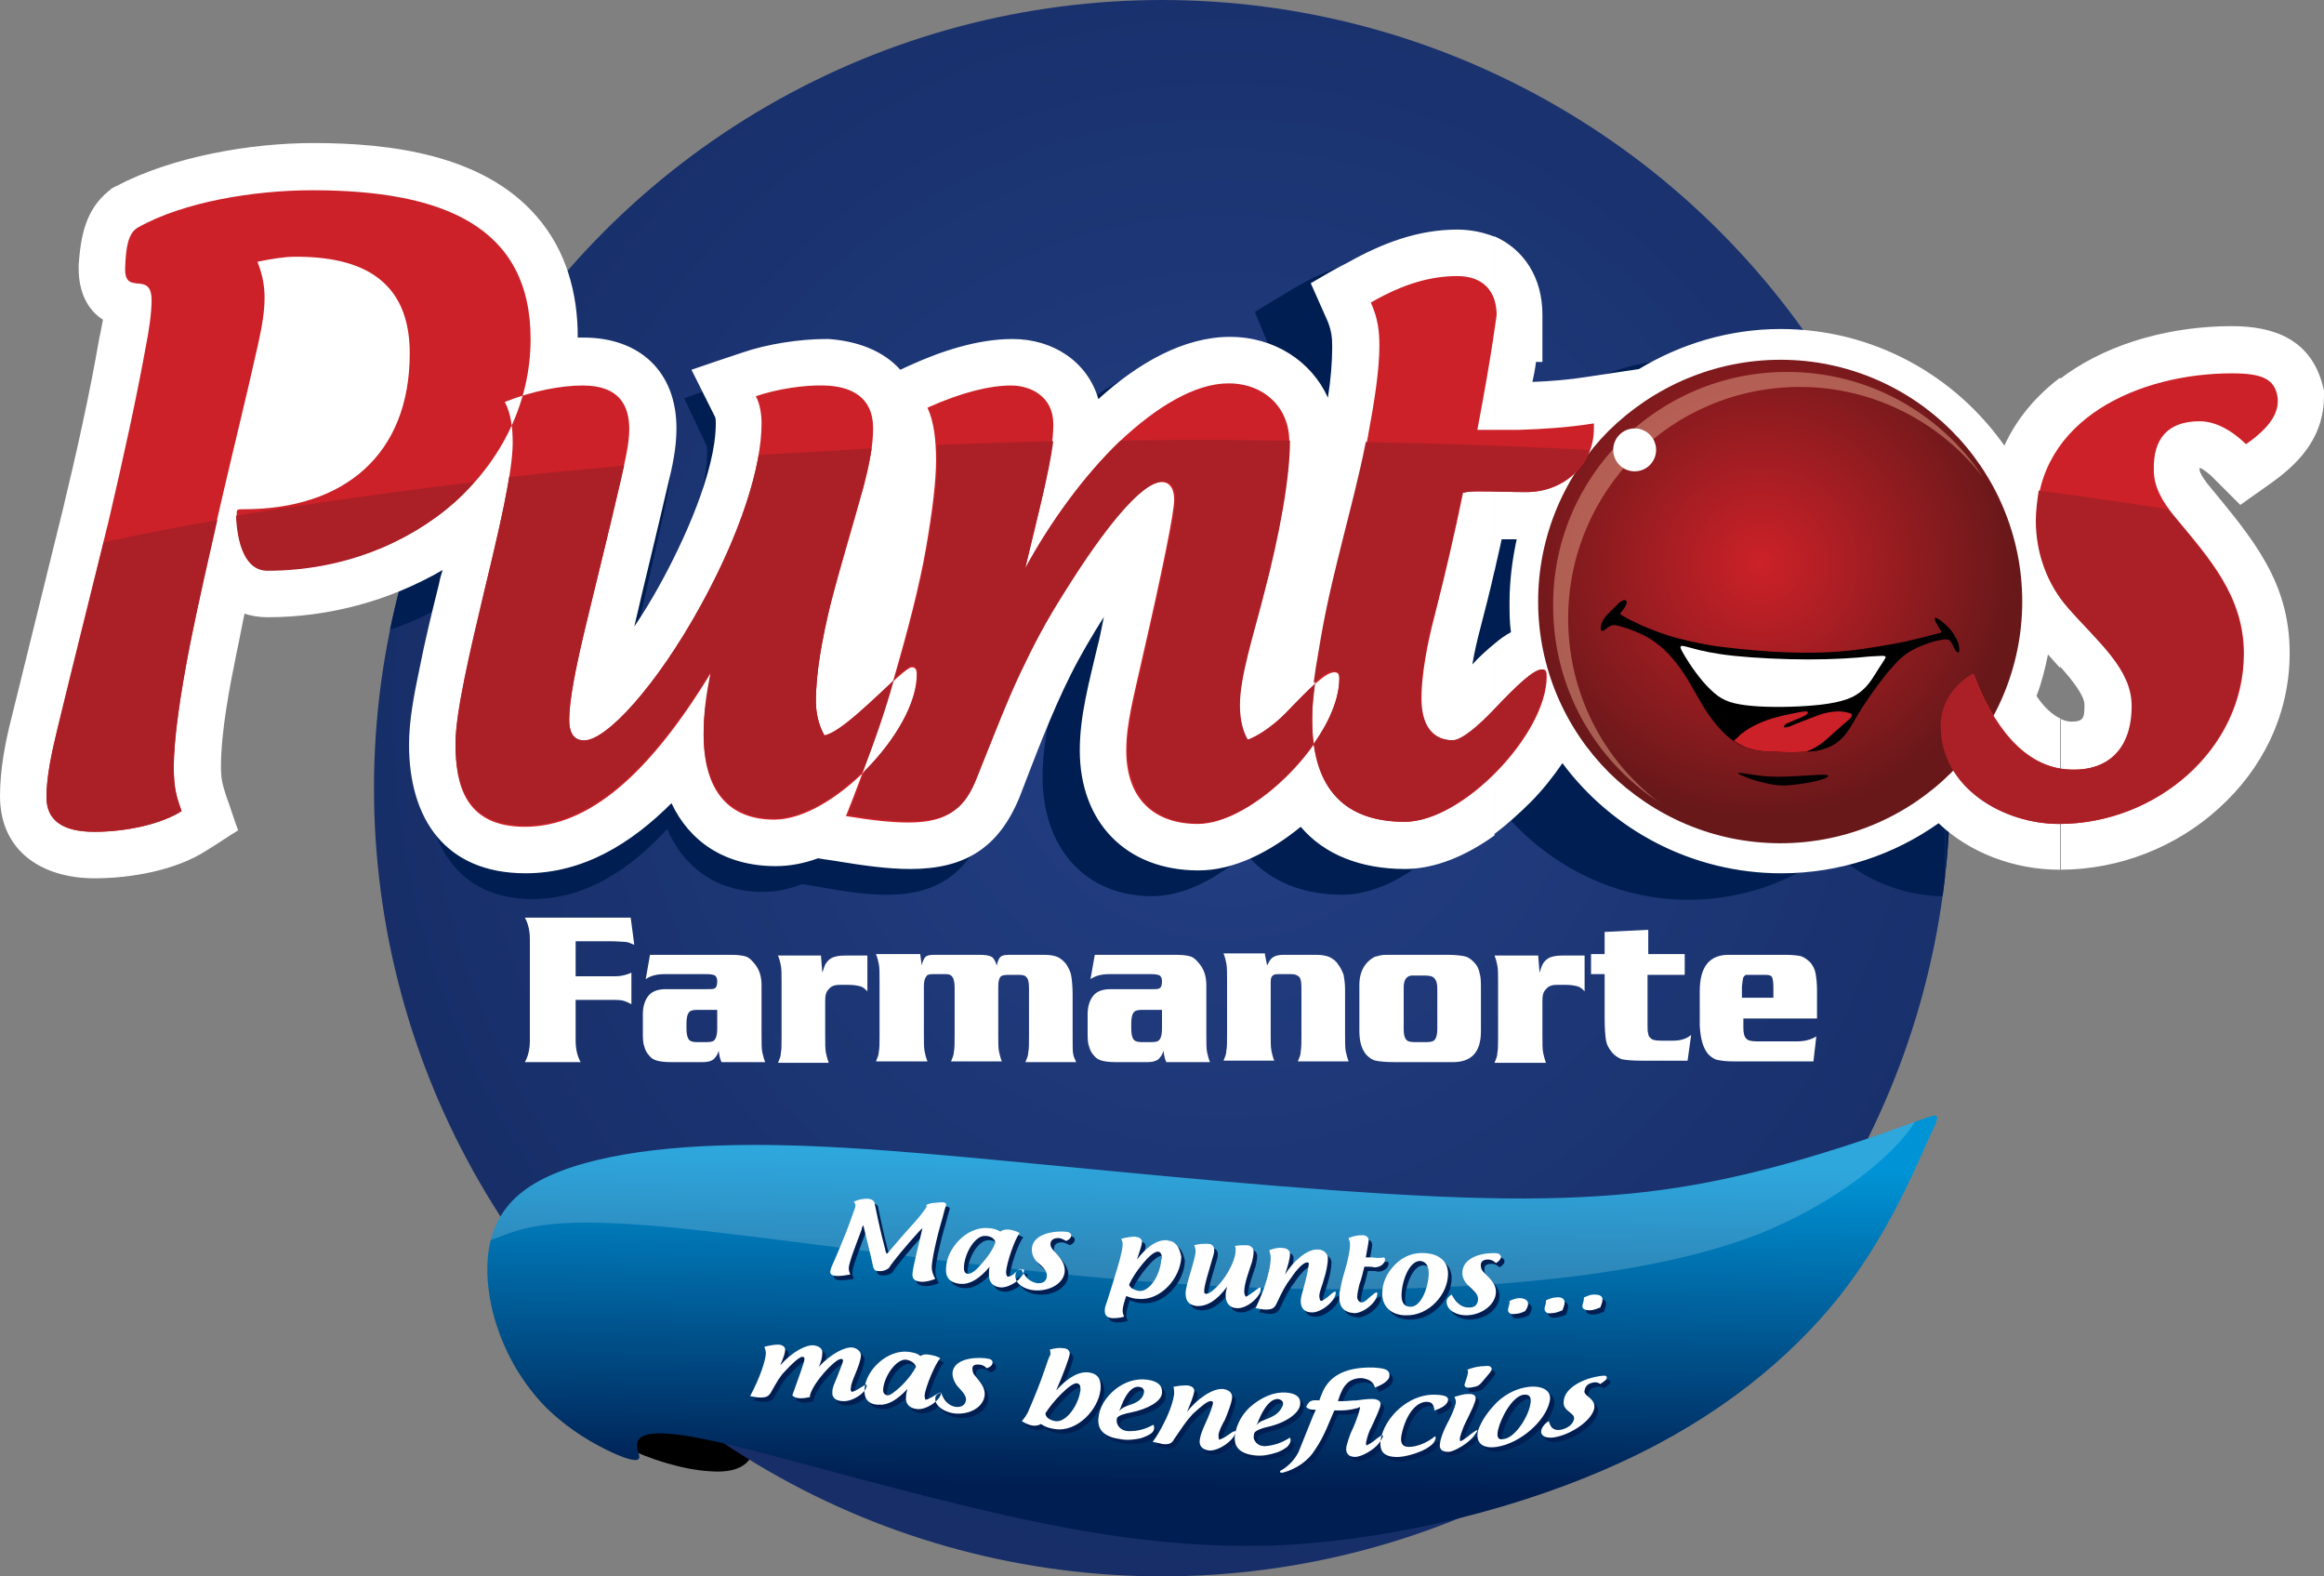 <!-- Generator: Adobe Illustrator 21.1.0, SVG Export Plug-In  -->
<svg version="1.1"
	 xmlns="http://www.w3.org/2000/svg" xmlns:xlink="http://www.w3.org/1999/xlink" xmlns:a="http://ns.adobe.com/AdobeSVGViewerExtensions/3.0/"
	 x="0px" y="0px" width="325px" height="220.4px" viewBox="0 0 325 220.4"
	 style="overflow:scroll;enable-background:new 0 0 325 220.4;" xml:space="preserve">
<rect x="0" y="0" width="325" height="220.4" fill="#808080" stroke="none"/>
<style type="text/css">
	.st0{fill-rule:evenodd;clip-rule:evenodd;}
	.st1{fill-rule:evenodd;clip-rule:evenodd;fill:url(#SVGID_1_);}
	.st2{clip-path:url(#SVGID_3_);}
	.st3{fill-rule:evenodd;clip-rule:evenodd;fill:#001E51;}
	.st4{fill-rule:evenodd;clip-rule:evenodd;fill:#FFFFFF;}
	.st5{fill-rule:evenodd;clip-rule:evenodd;fill:url(#SVGID_4_);}
	.st6{clip-path:url(#SVGID_6_);}
	.st7{opacity:0.5;fill-rule:evenodd;clip-rule:evenodd;fill:#E4A48A;}
	.st8{fill-rule:evenodd;clip-rule:evenodd;fill:#CC2128;}
	.st9{fill-rule:evenodd;clip-rule:evenodd;fill:#AB2026;}
	.st10{fill-rule:evenodd;clip-rule:evenodd;fill:url(#SVGID_7_);}
	.st11{clip-path:url(#SVGID_9_);}
	.st12{opacity:0.18;fill-rule:evenodd;clip-rule:evenodd;fill:#FFFFFF;}
	.st13{fill-rule:evenodd;clip-rule:evenodd;fill:url(#SVGID_10_);}
	.st14{clip-path:url(#SVGID_12_);}
	.st15{fill-rule:evenodd;clip-rule:evenodd;fill:url(#SVGID_13_);}
	.st16{clip-path:url(#SVGID_15_);}
	.st17{fill-rule:evenodd;clip-rule:evenodd;fill:url(#SVGID_16_);}
	.st18{clip-path:url(#SVGID_18_);}
</style>
<defs>
</defs>
<g>
	<path class="st0" d="M87.4,202.3c3.3,1.7,8.2,3.2,11.8,3.4c3.6,0.3,6-0.7,6.4-3.7c0.5-3-0.9-8-3.5-12.2c-2.6-4.2-6.5-7.5-10.9-9.3
		c-4.4-1.8-9.3-2.2-11.1,0.8c-1.8,3-0.5,9.4,1,13.5C82.4,198.9,84.1,200.7,87.4,202.3z"/>
	<radialGradient id="SVGID_1_" cx="171.312" cy="99.168" r="156.577" gradientUnits="userSpaceOnUse">
		<stop  offset="0" style="stop-color:#244085"/>
		<stop  offset="1" style="stop-color:#132960"/>
	</radialGradient>
	<circle class="st1" cx="162.5" cy="110.2" r="110.2"/>
	<g>
		<defs>
			<circle id="SVGID_2_" cx="162.5" cy="110.2" r="110.2"/>
		</defs>
		<clipPath id="SVGID_3_">
			<use xlink:href="#SVGID_2_"  style="overflow:visible;"/>
		</clipPath>
		<g class="st2">
			<path class="st3" d="M272.1,57c0.2-0.2,0.5-0.4,0.8-0.6c5.9-4.5,13.7-6.6,21.2-6.6c5.6,0,10.2,1.9,11.7,8.2
				c0.1,0.3,0.1,0.5,0.2,0.8c0,0.3,0,0.6,0,0.8c0,5.3-2.8,9-6.6,11.9c-1.4,1.1-2.8,2.1-4.2,3.1c-1.2-1.3-2.4-2.6-3.6-3.9
				c-0.3-0.3-1.1-1.1-1.6-1.3c0,0.1,0,0.3,0,0.3c0,0.5,1,1.9,1.3,2.3c5.5,7.2,10.3,13.2,10.3,23.2c0,8.6-3.6,16.2-9.1,21.5
				c-5.5,5.3-12.8,8.5-20.5,8.6v-21c0.4,0.2,0.9,0.4,1.4,0.4c1.6,0,1.7-0.5,1.7-2.4c0-1.2-1.5-3.3-3.1-5.2V57z M199.2,37.3
				c3.8,1.8,6.3,5.8,6.3,10.9c0,2.2,0,4.3,0,6.5c-0.3,0-0.6,0-0.9,0c-0.1,0.9-0.3,1.9-0.4,2.8c2.3-0.1,4.7-0.3,7-0.7l6.7-1.1
				c5.3-3.5,11.6-5.5,18.2-5.5c11.9,0,22.5,6.4,28.8,16.2c1.6-3.8,4.1-7,7.2-9.5v40.3c-0.5-0.6-1.1-1.3-1.6-1.9
				c-0.4,2-0.9,3.9-1.5,5.8c0.9,1.4,1.9,2.6,3.1,3.2v21l-0.2,0c-5.7,0-11.5-2.3-15.6-6.4c-5.7,4.4-12.7,6.9-20.2,6.9
				c-11.5,0-21.8-6-28.2-15.3c-1.2,1.9-2.6,3.8-4.1,5.5c-1.4,1.6-3,3.1-4.6,4.3V93.8c0.7-0.6,1.4-1.1,2.1-1.6
				c-0.1-1.4-0.2-2.8-0.2-4.2c0-3,0.3-6,1-8.8c-0.6,0-1.3,0-1.9,0c-0.3,1.5-0.6,3-0.9,4.5V37.3z M48.2,24.4
				c9.7,0.1,20.9,1.9,27.6,10.1c3.9,4.8,5.3,10.7,5.4,16.9c0.2,0,0.5,0,0.7,0c7.3,0,12,4.8,12,12.6c0,2.8-0.6,5.5-1.2,8.2
				c-1.4,6.4-2.9,12.8-4.3,19.2c1.2-1.9,2.3-3.9,3.3-5.9c3-5.8,7.2-15.6,7.2-22.3c0-0.2,0-0.7-0.1-0.9c-1-2.2-2.1-4.4-3.1-6.6
				c2.2-0.8,4.3-1.6,6.5-2.4c3.2-1.2,7.4-1.9,10.8-1.9c0.1,0,0.1,0,0.2,0c0.1,0,0.1,0,0.2,0c3.8,0.3,7.1,1.7,9.2,4.3
				c0.4-0.2,0.8-0.4,1.2-0.6c4-2,8.8-3.7,13.3-3.7c5.2,0,9.6,3.2,11,8.3c5.1-5,11-8.7,16.9-8.7c5.7,0,10.5,3.3,12.7,8.5
				c0.4-2.5,0.6-4.9,0.6-7.1c0-1.3-0.1-2.2-0.6-3.4c-0.7-1.8-1.5-3.6-2.2-5.4c1.6-1,3.2-1.9,4.8-2.9c4.4-2.7,9-4.5,14.1-4.5
				c1.8,0,3.4,0.4,4.8,1v46.4c-0.6,2.7-1.2,5.4-1.8,8.1c-0.4,1.5-0.7,3.2-1,5c0.9-1,1.8-2,2.8-2.9v26.6c-3.7,2.9-7.7,4.7-11.5,4.7
				c-5.7,0-10.4-2-13.5-5.8c-3.9,3.5-8.6,6-13.1,6c-9.3,0-15.3-6.7-15.3-16.7c0-4.7,1.2-9.5,2.2-14.1c0.3-1.5,0.6-3,1-4.6
				c0,0,0,0,0,0.1c-1.6,2.7-3,5.4-4.3,8.2c-2.5,5.4-4.5,11.2-6.6,16.8c-2.6,7.1-7,10.1-14.1,10.1c-3,0-6-0.5-8.9-1
				c-1-0.2-2-0.3-2.9-0.5c-1.8,0.7-3.6,1.1-5.5,1.1c-6.6,0-11.1-3.5-13.4-8.8c-5.1,5.6-11.4,9.8-18.8,9.8c-10.4,0-15-7.6-15-17.9
				c0-3.3,0.7-7,1.3-10.2c0.8-4.1,1.7-8.1,2.6-12.1c0.1-0.6,0.3-1.2,0.4-1.9c-4.7,3-10,5.1-15.4,6V66.1c3.4-2.4,5.4-6.4,5.4-12.5
				c0-1.6-0.2-3.8-1.3-4.9c-0.9-1-2.5-1.5-4-1.7V24.4z M38.3,89.7c-0.4,1.8-0.7,3.6-1,5.3c-0.9,4.8-2,11-2,15.9
				c0,1.7,0.2,2.4,0.7,3.9c0.5,1.6,1,3.2,1.6,4.9c-1.3,0.9-2.7,1.9-4,2.8c-4,2.7-9.8,3.9-14.5,3.9c-6.6,0-12.2-3.7-12.2-11.4
				c0-3.6,0.7-7.4,1.5-10.9c1.1-4.8,2.2-9.6,3.3-14.5c1.1-4.8,2.2-9.7,3.3-14.5c1.7-7.9,3.4-15.8,4.7-23.8c0.1-0.8,0.3-1.6,0.4-2.5
				c-2-1.4-3.2-3.8-3.2-7.1c0-0.1,0-0.2,0-0.2c0-0.1,0-0.2,0-0.3c0.3-3.9,0.9-7.6,3.8-10.2c0.1-0.1,0.3-0.3,0.5-0.4
				c0.2-0.1,0.4-0.2,0.5-0.3c7.2-4.1,17.2-6,25.3-6c0.4,0,0.8,0,1.1,0V47c-0.4-0.1-0.9-0.1-1.3-0.2c-0.1,2.3-0.5,4.6-1,6.9
				c-1,4.9-2,9.8-3.1,14.6c2-0.4,3.8-1.1,5.4-2.2v23.5c-2.3,0.4-4.6,0.6-6.9,0.6C40.2,90.2,39.2,90,38.3,89.7z"/>
		</g>
	</g>
	<path class="st4" d="M288.2,52.9c0.3-0.2,0.5-0.4,0.8-0.6c6.4-4.5,14.9-6.7,23.1-6.7c6,0,11,1.9,12.7,8.2c0.1,0.3,0.1,0.5,0.2,0.8
		c0,0.3,0,0.6,0,0.8c0,5.3-3,9-7.2,12c-1.5,1.1-3,2.1-4.5,3.2c-1.3-1.3-2.6-2.6-3.9-3.9c-0.3-0.3-1.2-1.1-1.8-1.3c0,0.1,0,0.3,0,0.3
		c0,0.5,1.1,2,1.4,2.3c6,7.3,11.2,13.3,11.2,23.3c0,8.7-3.9,16.3-9.9,21.7c-5.9,5.4-13.9,8.6-22.2,8.6v-21.1c0.5,0.2,1,0.4,1.5,0.4
		c1.8,0,1.9-0.5,1.9-2.4c0-1.2-1.6-3.3-3.4-5.3V52.9z M208.9,33c4.2,1.8,6.8,5.8,6.8,11c0,2.2,0,4.4,0,6.6c-0.3,0-0.6,0-0.9,0
		c-0.1,0.9-0.3,1.9-0.5,2.8c2.5-0.1,5.1-0.3,7.6-0.7l7.3-1.1c5.8-3.5,12.6-5.6,19.8-5.6c13,0,24.4,6.5,31.3,16.3
		c1.8-3.9,4.5-7,7.8-9.5v40.6c-0.6-0.7-1.2-1.3-1.7-1.9c-0.4,2-0.9,4-1.6,5.8c0.9,1.4,2.1,2.6,3.4,3.2v21.1l-0.2,0
		c-6.2,0-12.5-2.3-16.9-6.5c-6.2,4.4-13.8,7-22,7c-12.5,0-23.7-6.1-30.6-15.4c-1.3,1.9-2.8,3.8-4.5,5.5c-1.6,1.6-3.3,3.1-5,4.4V90
		c0.7-0.6,1.5-1.2,2.3-1.6c-0.2-1.4-0.2-2.8-0.2-4.2c0-3,0.4-6,1-8.8c-0.7,0-1.4,0-2.1,0c-0.3,1.5-0.7,3-1,4.5V33z M34.2,85.8
		c-0.4,1.8-0.7,3.6-1.1,5.4c-1,4.9-2.2,11.1-2.2,16c0,1.7,0.2,2.4,0.7,4c0.6,1.6,1.1,3.3,1.7,4.9c-1.5,0.9-2.9,1.9-4.4,2.8
		c-4.3,2.8-10.6,3.9-15.7,3.9C6,122.8,0,119.1,0,111.3c0-3.6,0.7-7.4,1.6-10.9c1.2-4.9,2.4-9.7,3.6-14.6c1.2-4.9,2.4-9.7,3.6-14.6
		c1.9-7.9,3.7-15.9,5.1-24c0.2-0.8,0.3-1.6,0.5-2.5c-2.2-1.4-3.4-3.9-3.4-7.2c0-0.1,0-0.2,0-0.2c0-0.1,0-0.2,0-0.3
		c0.3-3.9,0.9-7.6,4.2-10.3c0.2-0.1,0.3-0.3,0.5-0.4c0.2-0.1,0.4-0.2,0.6-0.3c7.8-4.1,18.7-6,27.5-6c10.8,0,23.7,1.6,31.2,10.2
		c4.2,4.8,5.8,10.8,5.8,17c0.3,0,0.5,0,0.8,0c7.9,0,13,4.8,13,12.7c0,2.8-0.6,5.5-1.3,8.3c-1.5,6.5-3.1,12.9-4.6,19.4
		c1.3-1.9,2.5-3.9,3.6-5.9c3.2-5.8,7.8-15.7,7.8-22.5c0-0.2,0-0.7-0.1-0.9c-1.1-2.2-2.2-4.4-3.3-6.6c2.3-0.8,4.7-1.6,7.1-2.4
		c3.5-1.2,8-1.9,11.7-1.9c0.1,0,0.1,0,0.2,0c0.1,0,0.1,0,0.2,0c4.1,0.3,7.7,1.7,10,4.3c0.4-0.2,0.9-0.4,1.3-0.6
		c4.4-2,9.5-3.7,14.4-3.7c5.7,0,10.5,3.2,12,8.4c5.6-5.1,12-8.7,18.4-8.7c6.2,0,11.4,3.4,13.7,8.5c0.4-2.5,0.6-5,0.6-7.1
		c0-1.3-0.1-2.2-0.6-3.5c-0.8-1.8-1.6-3.6-2.4-5.4c1.7-1,3.4-2,5.2-2.9c4.8-2.7,9.8-4.6,15.3-4.6c1.9,0,3.7,0.4,5.2,1v46.7
		c-0.6,2.7-1.3,5.4-2,8.1c-0.4,1.5-0.8,3.2-1.1,5c0.9-1,2-2,3.1-2.9v26.8c-4,2.9-8.4,4.7-12.5,4.7c-6.2,0-11.3-2-14.6-5.9
		c-4.3,3.5-9.3,6.1-14.3,6.1c-10.1,0-16.6-6.7-16.6-16.8c0-4.8,1.3-9.5,2.4-14.2c0.4-1.5,0.7-3.1,1-4.6c0,0,0,0,0,0.1
		c-1.7,2.7-3.3,5.4-4.7,8.2c-2.7,5.4-4.9,11.3-7.1,17c-2.9,7.1-7.6,10.1-15.3,10.1c-3.2,0-6.6-0.5-9.7-1c-1.1-0.2-2.1-0.3-3.2-0.5
		c-1.9,0.7-3.9,1.1-5.9,1.1c-7.2,0-12.1-3.5-14.6-8.8c-5.6,5.6-12.3,9.8-20.4,9.8c-11.3,0-16.3-7.7-16.3-18c0-3.3,0.7-7,1.4-10.3
		c0.8-4.1,1.8-8.2,2.8-12.2c0.1-0.6,0.3-1.3,0.5-1.9C54.5,84,46,86.3,37.4,86.3C36.2,86.3,35.1,86.1,34.2,85.8z"/>
	
		<radialGradient id="SVGID_4_" cx="246.319" cy="78.779" r="35.243" gradientTransform="matrix(0.438 0.899 -0.899 0.438 209.139 -177.142)" gradientUnits="userSpaceOnUse">
		<stop  offset="0" style="stop-color:#CC2128"/>
		<stop  offset="1" style="stop-color:#69181A"/>
	</radialGradient>
	<path class="st5" d="M249,50.3c9.3,0,17.8,3.8,23.9,9.9c6.1,6.1,9.9,14.6,9.9,23.9s-3.8,17.8-9.9,23.9c-6.1,6.1-14.6,9.9-23.9,9.9
		c-9.4,0-17.8-3.8-24-9.9c-6.1-6.1-9.9-14.6-9.9-23.9s3.8-17.8,9.9-23.9C231.2,54.1,239.7,50.3,249,50.3z"/>
	<g>
		<defs>
			<path id="SVGID_5_" d="M249,50.3c9.3,0,17.8,3.8,23.9,9.9c6.1,6.1,9.9,14.6,9.9,23.9s-3.8,17.8-9.9,23.9
				c-6.1,6.1-14.6,9.9-23.9,9.9c-9.4,0-17.8-3.8-24-9.9c-6.1-6.1-9.9-14.6-9.9-23.9s3.8-17.8,9.9-23.9
				C231.2,54.1,239.7,50.3,249,50.3z"/>
		</defs>
		<clipPath id="SVGID_6_">
			<use xlink:href="#SVGID_5_"  style="overflow:visible;"/>
		</clipPath>
		<g class="st6">
			<path class="st7" d="M249.9,52c11.4,0,21.5,5.8,27.4,14.7c-5.9-7.6-15.2-12.6-25.6-12.6c-17.9,0-32.4,14.5-32.4,32.4
				c0,10.4,4.9,19.7,12.6,25.6c-8.9-5.9-14.7-15.9-14.7-27.4C217.1,66.7,231.8,52,249.9,52z"/>
		</g>
	</g>
	<circle class="st4" cx="228.6" cy="62.9" r="3"/>
	<g>
		<path class="st0" d="M224.9,85.8c-0.4,0.4-0.7,0.8-0.9,1.3c-0.2,0.5-0.2,1,0,1.1c0.2,0.1,0.6-0.3,0.9-0.5c0.3-0.2,0.5-0.3,0.8-0.3
			c0.4,0,1,0.2,2,0.5c1,0.4,2.5,0.9,3.9,2c1.4,1,2.7,2.5,3.9,4.3c1.2,1.8,2.2,3.9,3.3,5.5c1.1,1.6,2.1,2.7,3.1,3.5
			c1,0.8,1.8,1.2,2.8,1.5c1,0.3,2.1,0.4,3.7,0.4c1.6,0.1,3.8,0.1,5.5-0.1c1.7-0.3,2.9-0.9,3.9-2c1-1.1,1.7-2.7,2.9-4.5
			c1.2-1.8,2.7-3.9,4-5.3c1.2-1.4,2.1-2,3.3-2.6c1.1-0.5,2.5-1,3.3-1.1c0.8-0.2,1.1-0.1,1.3,0c0.2,0.2,0.3,0.4,0.5,0.7
			c0.1,0.3,0.3,0.7,0.5,0.9c0.2,0.2,0.4,0.2,0.4-0.2c0-0.4-0.1-1.2-0.6-1.9c-0.4-0.8-1.1-1.5-1.7-2c-0.6-0.5-1-0.7-1.1-0.6
			c-0.1,0.1,0,0.5,0.3,0.9c0.2,0.4,0.5,0.8,0.6,1c0,0.2-0.2,0.2-1,0.4c-0.7,0.2-1.9,0.5-4,1c-2.1,0.4-5.2,1-8.2,1.3
			c-3,0.3-5.8,0.3-8.7,0.2c-2.9-0.1-5.8-0.4-8.4-0.7c-2.6-0.3-4.8-0.8-6.7-1.3c-1.9-0.5-3.6-1.2-4.8-1.7c-1.3-0.6-2.1-1-2.6-1.3
			c-0.5-0.3-0.6-0.4-0.5-0.5c0.1-0.1,0.3-0.3,0.5-0.6c0.2-0.3,0.4-0.7,0.4-0.9c0-0.2-0.2-0.3-0.4-0.3c-0.2,0.1-0.5,0.2-0.9,0.6
			C225.8,84.9,225.3,85.4,224.9,85.8z"/>
		<path class="st8" d="M242.5,103.6c0.8,0.5,1.5,0.9,2.3,1.1c1,0.3,2.1,0.4,3.7,0.4c1.2,0.1,2.7,0.1,4.1,0c0.2-0.1,0.4-0.2,0.5-0.2
			c1.7-0.8,2.4-1.6,3.3-2.4c0.9-0.8,1.8-1.6,2.3-2c0.4-0.5,0.4-0.7-0.1-0.8c-0.5-0.2-1.3-0.3-2.2-0.2c-0.9,0.1-1.7,0.3-2.9,0.8
			c-1.1,0.4-2.6,1-3.3,1.3c-0.7,0.2-0.8,0.1-0.7-0.1c0.1-0.2,0.4-0.4,1-0.6c0.6-0.3,1.5-0.6,2-0.9c0.4-0.3,0.4-0.4,0.2-0.5
			c-0.2-0.1-0.7,0-1.7,0.2c-1,0.2-2.6,0.5-4.2,1.1c-1.6,0.6-3.1,1.5-3.9,2.4C242.7,103.3,242.6,103.5,242.5,103.6z"/>
		<path class="st4" d="M235.6,91.7c0.7,1.2,2.2,3.4,3.6,4.7c1.4,1.4,2.6,1.9,4.9,2.2c2.3,0.3,5.7,0.3,8.6,0.1
			c2.9-0.2,5.3-0.6,6.8-1.5c1.5-0.9,2.2-2.1,2.9-3.2c0.6-1,1.2-1.8,1.3-2.1c0-0.3-0.5-0.2-2.4-0.1c-1.8,0.2-4.9,0.4-8.4,0.4
			c-3.5,0-7.5-0.2-10.4-0.5c-2.8-0.3-4.5-0.7-5.6-1c-1.1-0.3-1.5-0.4-1.7-0.4C234.9,90.4,234.9,90.5,235.6,91.7z"/>
		<path class="st0" d="M243.3,108.3c0.5,0.2,1.6,0.7,2.8,1c1.2,0.3,2.4,0.6,3.9,0.5c1.5-0.1,3.3-0.4,4.4-0.7
			c1.1-0.3,1.4-0.6,1.2-0.7c-0.2-0.1-1-0.1-2.4,0c-1.4,0.1-3.3,0.2-4.8,0.2c-1.5,0-2.7-0.2-3.4-0.3c-0.8-0.1-1.2-0.2-1.5-0.2
			C243.1,108,242.9,108,243.3,108.3z"/>
	</g>
	<path class="st8" d="M26.6,89.9c1.4-7.1,3-14,4.6-20.9c1.6-6.9,3.3-13.7,4.9-20.9c0.6-2.7,0.9-4.7,0.9-6.5c0-1.9-0.4-3.5-1-5
		c1.9-0.4,3.8-0.7,5.1-0.7c9.8-0.1,16.2,3.5,16.2,13.5c0,14.2-9.2,21.8-23.2,21.8c-0.8,0-1,0-1,0.5c0,4.1,1.1,8,4.4,8
		c10.3,0,19.5-3.7,26.1-9.5c6.6-5.9,10.6-14,10.6-22.8c0-15.7-12.2-20.8-30.5-20.8c-8.1,0-18,1.6-24.4,5.2c-1.4,0.8-1.7,2.8-1.8,5.7
		c-0.1,4,3.7,0.2,3.7,4.5c0,1.8-0.4,4.4-0.8,6.4c-1.3,7.2-3.1,15.4-5.2,24.4C13,81.8,10.5,91.6,8,102c-0.8,3.3-1.5,6.6-1.5,9.4
		c0,3.1,2,4.9,6.7,4.9c4.5,0,9.4-1.1,12.2-2.9c-0.7-1.9-1.1-3.2-1.1-6.1C24.3,103.2,25.2,97.1,26.6,89.9L26.6,89.9z M115.3,53.9
		c3.6,0.1,6.8,1.5,6.8,6c0,2.3-0.5,5.1-1.4,8.4c-1.5,5.5-3.2,11-4.5,16c-1.3,5.1-2.1,9.8-2.1,13.8c0,2.2,0.7,3.8,1.2,4.8
		c3.1-0.7,11-9.6,12.2-9.6c0.5,0,0.7,0.3,0.7,1c0,8-11.8,20.3-19.9,20.3c-6.3,0-9.9-3.9-9.9-11.9c0-3,0.5-5.6,1-8.6
		c-8.6,14.1-17,21.5-26,21.5c-8.3,0-9.7-5.8-9.7-11.5c0-4.3,2-12.8,4-21.2c2-8.4,4-16.8,4-21c0-1.9-0.2-4-1.1-5.7
		c4-1.6,8-2.3,10.9-2.3c5.1,0,6.5,2.8,6.5,6.1c0,2.2-0.7,4.8-1.1,6.8c-1.8,7.8-3.6,14.9-5,20.8c-1.4,5.8-2.3,10.4-2.3,13.1
		c0,1.5,0.5,2.9,2.1,2.9c3.1,0,10.1-7.7,16.2-18.7c5.7-10.4,8.6-19.6,8.6-25.7c0-1.2-0.2-2.7-0.8-3.8
		C108.6,54.4,112.5,53.8,115.3,53.9L115.3,53.9z M162.5,67.4c0.9,0,1.7,0.7,1.7,2.5c0,1.7-1.6,9.7-4.5,22.3c-1.1,5-2.2,8.9-2.2,12.7
		c0,7,4.1,10.3,10,10.3c7.8,0,19.8-12,19.8-20.3c0-0.7-0.2-0.9-0.7-0.9c-1.2,0-3.1,1.9-6.7,5.6c-2.1,2.2-4.5,3.6-5.5,3.9
		c-0.6-1-1.1-2.6-1.1-4.8c0-4,1.9-9.8,3.3-15.3c2.3-8.7,3.7-16.6,3.7-21.7c0-4.7-3.5-8.1-8.5-8.1c-4.7,0-10.1,3.3-15.2,8.1
		c-5.1,4.9-9.8,11.4-13.3,17.9c2.1-8.7,4-15.7,4-20.3c0-3.9-3.2-5.4-5.9-5.4c-2.9,0-6.8,0.9-11.7,3.1c0.9,1.9,1.2,4.5,1.2,7.3
		c0,3-0.5,7.1-1.4,12.3c-0.9,5.2-2.5,11.4-4.6,18.6c-1.9,6.3-4.1,12.7-6.6,18.9c3.6,0.6,6.5,0.9,8.7,0.9c5.7,0,7.7-2,9.3-6
		c2.6-6.5,4.3-10.9,6.1-14.7c1.8-3.8,3.5-7.1,6.3-11.5C154,74.4,159.4,67.4,162.5,67.4L162.5,67.4z M222.9,59.2c0,0.2,0,0.4,0,0.7
		c0,5.2-4.3,8.9-9.4,8.9c-2.2,0-4.4-0.1-6.4-0.1c-0.9,0-1.7,0-2.5,0.2c-1.1,5.4-2.5,11.4-4,17.3c-0.9,3.4-1.9,8.3-1.8,11.9
		c0.1,3.5,1.7,5.4,4.4,5.4c1.3,0,3.7-2.1,5.7-4.2c3.6-3.8,5.7-5.7,6.8-5.7c0.5,0,0.6,0.3,0.6,1c0,8-11.7,20.3-19.8,20.3
		c-9.3,0-13-5.6-13-14.5c0-2.2,0.3-4.6,0.7-6.9c1.1-6.6,1.4-8.5,3.7-17.7c1.2-4.7,2.5-9.9,3.4-14.8c0.9-4.8,1.6-9.3,1.6-12.6
		c0-2.1-0.2-3.9-1.2-6.1c4.7-2.7,8.5-3.7,12.1-3.7c3.6,0,5.5,2.1,5.5,5.5c0-0.3-0.6,5-2.7,16c1.9,0,3.8,0,5.8,0
		C215.6,60,219.1,59.8,222.9,59.2L222.9,59.2z M307.6,58.9c2,0,4.2,1,6.5,3.2c3.3-2.3,4.7-4.4,4.4-6.6c-0.4-2.6-2.3-3.3-6.4-3.3
		c-12.8,0-27.3,6.3-27.3,20.6c0,4.4,1.5,8.8,4.5,12.2c4.2,4.8,8.9,8.5,8.9,13.7c0,6-3.3,9.1-8.6,8.9c-6.7-0.2-11-6.5-13.6-13.4
		c-2,1.1-4.5,3.5-4.5,7.3c0,8.7,8.8,13.7,16.5,13.7c13.5,0,25.8-10.4,25.8-23.8c0-8.1-4.9-13.4-9.7-19.2c-1.8-2.2-2.9-4.2-2.9-6.5
		C301.1,61.4,303.1,58.9,307.6,58.9z"/>
	<g>
		<path class="st9" d="M284.7,72.8c0,4.4,1.5,8.8,4.5,12.2c4.2,4.8,8.9,8.5,8.9,13.7c0,6-3.3,9.1-8.6,8.9c-6.7-0.2-11-6.5-13.6-13.4
			c-2,1.1-4.5,3.5-4.5,7.3c0,8.7,8.8,13.7,16.5,13.7c13.5,0,25.8-10.4,25.8-23.8c0-8.1-4.9-13.4-9.7-19.2c-0.3-0.3-0.5-0.6-0.8-1
			c-5.9-0.9-11.9-1.8-18.1-2.6C284.9,70,284.7,71.4,284.7,72.8z"/>
		<path class="st9" d="M13.2,116.3c4.5,0,9.4-1.1,12.2-2.9c-0.7-1.9-1.1-3.2-1.1-6.1c0-4,0.9-10.2,2.3-17.3
			c1.2-5.9,2.5-11.6,3.8-17.3c-5.5,1-10.8,2-15.9,3.1c-2,8.2-4.2,17-6.5,26.3c-0.8,3.3-1.5,6.6-1.5,9.4
			C6.5,114.5,8.5,116.3,13.2,116.3z"/>
		<path class="st9" d="M37.4,79.8c10.3,0,19.5-3.7,26.1-9.5c1-0.9,2-1.9,2.8-2.9c-11.7,1.4-22.8,3-33.3,4.7
			C33.2,76.1,34.3,79.8,37.4,79.8z"/>
		<path class="st9" d="M187.3,94.8c0,2.8-1.4,6.1-3.6,9.2c0.9,6.8,4.8,10.9,12.7,10.9c8,0,19.8-12.3,19.8-20.3c0-0.7-0.1-1-0.6-1
			c-1.1,0-3.2,1.9-6.8,5.7c-2,2.1-4.4,4.2-5.7,4.2c-2.7,0-4.2-1.9-4.4-5.4c-0.1-3.7,0.9-8.6,1.8-11.9c1.6-5.9,2.9-11.9,4-17.3
			c0.9-0.2,1.7-0.2,2.5-0.2c2,0,4.2,0.1,6.4,0.1c4.1,0,7.6-2.3,8.9-5.9c-10.2-0.5-20.6-0.9-31.3-1.1c-0.9,4.6-2.2,9.5-3.3,13.9
			c-2.3,9.2-2.6,11.1-3.7,17.7c-0.1,0.7-0.2,1.4-0.3,2.1c1.2-1.1,2.1-1.7,2.8-1.7C187.1,93.9,187.3,94.1,187.3,94.8z"/>
		<path class="st9" d="M183.7,104c-0.2-1.1-0.2-2.4-0.2-3.6c0-1.6,0.2-3.2,0.4-4.8c-1,0.9-2.3,2.2-3.9,3.9c-2.1,2.2-4.5,3.6-5.5,3.9
			c-0.6-1-1.1-2.6-1.1-4.8c0-4,1.9-9.8,3.3-15.3c2.3-8.7,3.7-16.6,3.7-21.7c0,0,0,0,0,0c-3.2,0-6.5-0.1-9.8-0.1
			c-4.7,0-9.3,0-13.9,0.1c-5.1,4.9-9.8,11.4-13.3,17.8c1.7-7.2,3.3-13.2,3.9-17.7c-5.5,0.1-10.9,0.3-16.3,0.5c0,0.6,0.1,1.2,0.1,1.8
			c0,3-0.5,7.1-1.4,12.3c-0.9,5.2-2.5,11.4-4.6,18.6c1.2-1.1,2.1-1.8,2.5-1.8c0.5,0,0.7,0.3,0.7,1c0,4.2-3.2,9.5-7.4,13.7
			c-0.7,2-1.5,4.1-2.3,6.1c3.6,0.6,6.5,0.9,8.7,0.9c5.7,0,7.7-2,9.3-6c2.6-6.5,4.3-10.9,6.1-14.7c1.8-3.8,3.5-7.1,6.3-11.5
			c5.2-8.3,10.6-15.3,13.7-15.3c0.9,0,1.7,0.7,1.7,2.5c0,1.7-1.6,9.7-4.5,22.3c-1.1,5-2.2,8.9-2.2,12.7c0,7,4.1,10.3,10,10.3
			C172.7,115.1,179.6,109.9,183.7,104z"/>
		<path class="st9" d="M125,95.1c-2.9,2.7-7.5,7.3-9.7,7.7c-0.6-1-1.2-2.6-1.2-4.8c0-4,0.9-8.7,2.1-13.8c1.3-5.1,2.9-10.6,4.5-16
			c0.5-2,0.9-3.8,1.2-5.5c-5.3,0.3-10.6,0.6-15.8,0.9c-1,5.7-3.7,13.1-8.2,21.2c-6.1,11.1-13.1,18.7-16.2,18.7
			c-1.7,0-2.1-1.4-2.1-2.9c0-2.7,0.9-7.3,2.3-13.1c1.4-5.8,3.2-13,5-20.8c0.1-0.5,0.2-1,0.4-1.6c-5.5,0.5-10.8,1-16.1,1.6
			c-0.7,4.4-2.1,10.2-3.5,16c-2,8.4-4,16.9-4,21.2c0,5.7,1.5,11.5,9.7,11.5c9,0,17.4-7.5,26-21.5c-0.6,3-1,5.6-1,8.6
			c0,8,3.7,11.9,9.9,11.9c3.8,0,8.6-2.8,12.4-6.6C122.3,103.7,123.8,99.4,125,95.1C125,95.1,125,95.1,125,95.1z"/>
	</g>
	<linearGradient id="SVGID_7_" gradientUnits="userSpaceOnUse" x1="169.599" y1="162.01" x2="168.797" y2="207.976">
		<stop  offset="0" style="stop-color:#0094D6"/>
		<stop  offset="1" style="stop-color:#001E51"/>
	</linearGradient>
	<path class="st10" d="M68.9,183.4c-1.3-5.5-1.5-12.4,4.2-16.8c5.7-4.4,17.1-6.3,30-6.5c12.8-0.2,27,1.2,45.7,3
		c18.6,1.8,41.7,4,58.4,4.4c16.7,0.4,27-1,36.8-3.3c9.8-2.3,19-5.6,23.4-7.2c4.4-1.6,4.1-1.7,2.1,2.7c-2,4.4-5.6,13.1-12.3,21.6
		c-6.8,8.5-16.7,16.8-30.4,23.1c-13.6,6.3-31,10.7-46.8,11.6c-15.8,0.8-30.2-1.9-44.4-5.3c-14.2-3.4-28.3-7.6-36.2-9.3
		c-7.9-1.7-9.8-0.9-10.2,0.1c-0.4,1,0.5,2.1,0.1,2.5c-0.4,0.4-2.1-0.1-4.7-1.4c-2.6-1.3-6-3.4-8.9-6.5
		C72.8,192.9,70.3,188.8,68.9,183.4z"/>
	<g>
		<defs>
			<path id="SVGID_8_" d="M68.9,183.4c-1.3-5.5-1.5-12.4,4.2-16.8c5.7-4.4,17.1-6.3,30-6.5c12.8-0.2,27,1.2,45.7,3
				c18.6,1.8,41.7,4,58.4,4.4c16.7,0.4,27-1,36.8-3.3c9.8-2.3,19-5.6,23.4-7.2c4.4-1.6,4.1-1.7,2.1,2.7c-2,4.4-5.6,13.1-12.3,21.6
				c-6.8,8.5-16.7,16.8-30.4,23.1c-13.6,6.3-31,10.7-46.8,11.6c-15.8,0.8-30.2-1.9-44.4-5.3c-14.2-3.4-28.3-7.6-36.2-9.3
				c-7.9-1.7-9.8-0.9-10.2,0.1c-0.4,1,0.5,2.1,0.1,2.5c-0.4,0.4-2.1-0.1-4.7-1.4c-2.6-1.3-6-3.4-8.9-6.5
				C72.8,192.9,70.3,188.8,68.9,183.4z"/>
		</defs>
		<clipPath id="SVGID_9_">
			<use xlink:href="#SVGID_8_"  style="overflow:visible;"/>
		</clipPath>
		<g class="st11">
			<path class="st12" d="M64.5,173.3c0.9-2.4,5.5-8.9,11.5-12.6c6-3.7,13.4-4.5,30-3.7c16.6,0.8,42.3,3.3,64.4,5.2
				c22.1,1.9,40.5,3.1,54.2,2.2c13.7-0.9,22.6-3.9,29.3-6.8c6.7-2.9,11.2-5.7,13.5-5.7c2.3,0,2.4,2.8-1.1,7
				c-3.5,4.2-10.7,9.8-20.5,13.7c-9.9,3.8-22.5,5.9-37.5,7c-15,1-32.5,1-53.9-0.9c-21.4-1.9-46.8-5.8-61.6-7.2
				c-14.8-1.3-19-0.1-22.6,1.3C66.5,174.1,63.7,175.8,64.5,173.3z"/>
		</g>
	</g>
	<path class="st3" d="M130,169.1c0.5-0.3,0.9-0.3,2.1-0.4c0.3,0,0.8,0,0.7,0.4c-0.1,0.3-0.3,1-0.5,1.8c-0.9,3-1.5,6-1.5,6.9
		c0,0.5,0.2,1.1,0.5,1.6c-0.2,0.1-1.3,0.5-2.1,0.4c-0.7-0.1-1.1-0.3-1.1-1c0-0.9,1-4.6,1.4-6.5c-0.2,0.2-0.3,0.3-0.5,0.5
		c-1.8,2-3.5,4-4.2,5.1c-0.4,0.3-0.9,0.5-1.6,0.4c-0.3,0-0.5-0.2-0.6-0.6c-0.1-0.6-0.8-3.5-1.3-5.5c0-0.1-0.1-0.2-0.1-0.3
		c-0.1,0.2-0.2,0.4-0.2,0.6c-0.9,2.4-1.8,4.7-1.8,5.4c0,0.4,0.1,0.6,0.2,0.9c-0.6,0.1-1.2,0.2-1.7,0.2c-0.8,0-1.1-0.2-1.1-0.6
		c0-0.1,0.1-0.4,0.2-0.7c0.3-0.6,2.1-4.9,2.4-5.8c0.3-0.8,0.6-1.7,0.9-2.5c0.1-0.3,0-0.5-0.2-0.8c0.7-0.3,1.3-0.4,1.9-0.4
		c0.5,0,1,0.3,1,0.6c0.2,1,0.8,3.9,1.5,6.5c0,0.2,0.1,0.4,0.2,0.6c0.1-0.1,0.3-0.2,0.4-0.4c1-1.2,2.3-2.7,3.5-4
		c0.8-0.9,1.4-1.7,1.7-2.2C130.1,169.3,130.1,169.2,130,169.1L130,169.1z M142.3,178.7c-0.3,0.3-0.7,0.4-0.9,0.4
		c-0.1-0.1-0.2-0.3-0.2-0.6c0-1.1,1.2-4.7,1.9-5.5c-0.5-0.3-1-0.4-1.6-0.5c-0.5,0-0.9,0.1-1.1,0.3c-0.5-0.3-1.1-0.5-1.8-0.5
		c-2.9-0.2-5.7,2.8-5.8,5.6c-0.1,1.2,0.4,2,1.9,2.2c0,0,0.1,0,0.2,0c1.2,0.1,2.6-0.7,4-2.4c-0.1,0.3-0.1,0.8-0.1,1.2
		c0,1,0.6,1.6,1.6,1.7c1.3,0.1,3.3-1.3,3.3-2.4c0-0.1,0-0.1-0.1-0.1C143.2,178,142.8,178.2,142.3,178.7L142.3,178.7z M137.6,177.5
		c-0.7,0.8-1.3,1.2-1.7,1.2c-0.4,0-0.6-0.3-0.6-0.8c0-1.9,1.5-4.6,3-4.5c0.6,0,1.3,0.3,1.4,0.9C139.4,175.2,138.5,176.5,137.6,177.5
		L137.6,177.5z M148.5,173.7c-0.7,0-1.1,0.3-1.1,0.9c0,0.3,0.2,0.6,0.5,0.9c0.7,0.8,1.5,1.6,1.5,2.7c0,1.8-2.1,3-4.3,2.8
		c-1.3-0.1-2.7-0.9-2.6-2.1c0-0.5,0.4-0.8,0.8-0.9c0.4,1,1.1,1.8,2.2,2c0.9,0.1,1.4-0.3,1.4-1.1c0-0.7-0.7-1.3-1.4-1.9
		c-0.5-0.5-0.7-1.1-0.7-1.7c0-1.9,2.4-2.6,4.5-2.5c0.6,0,1,0.2,1,0.5c0,0.3-0.2,0.6-0.7,0.8C149.2,173.9,148.9,173.7,148.5,173.7
		L148.5,173.7z M164.1,174.1c-0.2,0-0.3-0.1-0.4-0.1c-1.7-0.1-3.2,1.4-4.2,2.7c0.4-1.2,0.7-2.1,0.7-2.4c0-0.5-0.3-0.7-1-0.8
		c-0.5,0-1.1,0.1-1.9,0.3c0.1,0.2,0.2,0.5,0.2,0.7c0,0.7-0.2,1.3-0.4,2.2c-0.2,0.8-1.8,6-2,6.5c-0.1,0.3-0.1,0.5-0.1,0.7
		c0,0.6,0.3,0.9,1,1c0.4,0,1,0,1.7-0.2c-0.1-0.3-0.2-0.5-0.2-0.8c0-0.7,0.3-1.5,0.5-2.1c0.5,0.2,1.1,0.4,1.7,0.4
		c3.1,0.3,5.9-2.9,6-5.9C165.5,175.3,165.1,174.2,164.1,174.1L164.1,174.1z M162.9,176.8c-0.2,2.1-1.6,4.4-3.1,4.3
		c-0.6-0.1-1.3-0.4-1.4-0.9c0.7-1.6,3-4.6,4-4.6c0.4,0,0.6,0.4,0.6,1C162.9,176.6,162.9,176.7,162.9,176.8L162.9,176.8z
		 M174.8,174.7c-0.4,0-1.1,0-1.6,0.1c0.1,0.2,0.1,0.4,0.1,0.6c0,0.9-0.5,2.2-1.4,3.6c-1,1.5-2.2,2.5-2.7,2.5c-0.3,0-0.3-0.2-0.3-0.4
		c0-0.8,0.6-2.6,1.2-4.7c0.1-0.3,0.2-0.6,0.2-1c0-0.5-0.2-0.9-1-0.9c-0.5,0-1.1,0-1.8,0.2c0.1,0.2,0.2,0.5,0.2,0.8
		c0,1.2-1.4,4.7-1.4,5.9c0,0.8,0.2,1.6,1.5,1.8c1.5,0.1,2.9-0.8,4.3-2.7c-0.1,0.4-0.2,0.8-0.2,1.2c0,1.1,0.6,1.8,1.6,1.8
		c1.3,0.1,3.3-1.5,3.3-2.7c0-0.1,0-0.1-0.1-0.2c-0.2,0-1.5,1.2-2,1.3c-0.1-0.2-0.2-0.4-0.2-0.7c0-1.1,0.6-2.7,1.1-4.2
		c0.1-0.5,0.2-0.9,0.2-1.2C175.9,175,175.3,174.7,174.8,174.7L174.8,174.7z M183.3,177.1c-0.5,0-1.4,0.9-2.2,2.1
		c-0.9,1.2-1.2,1.8-2.1,3.7c-0.3,0.6-0.6,0.8-1.5,0.8c-0.3,0-0.8-0.1-1.4-0.2c0.4-0.9,0.8-1.8,1.1-2.6c0.7-2,1-3.5,1-4.4
		c0-0.4-0.1-0.8-0.2-1.1c0.8-0.3,1.4-0.4,1.9-0.3c0.5,0,1,0.3,1,0.8c0,0.7-0.3,1.7-0.7,2.9c1.1-1.8,3.1-3.6,4.6-3.5
		c0.8,0,1.4,0.6,1.4,1.2c0,0.7-0.2,1.9-0.6,3.1c-0.2,0.8-0.6,1.6-0.6,2.2c0,0.3,0.1,0.6,0.2,0.7c0.2,0,0.5-0.2,0.9-0.5
		c0.6-0.5,0.9-0.8,1.1-0.8c0.1,0,0.1,0,0.1,0.1c0,1.2-2,2.8-3.3,2.8c-1,0-1.6-0.5-1.6-1.6c0-0.5,0.2-1.1,0.4-1.8
		c0.5-1.8,0.7-2.9,0.7-3.2C183.6,177.2,183.5,177.1,183.3,177.1L183.3,177.1z M194.1,176.4c-0.6,0.1-1.2,0.1-1.7,0
		c-0.3,0-0.6,0-0.9,0c0.3-1.6,0.4-2.3,0.4-2.3c0-0.5-0.3-0.8-0.9-0.8c-0.6,0-1.2,0.1-1.9,0.4c0.1,0.3,0.2,0.6,0.2,0.9
		c0,0.9-0.4,2.6-0.8,3.9c-0.4,1.3-0.4,1.6-0.6,2.5c-0.1,0.3-0.1,0.7-0.1,1c0,1.3,0.6,2.1,2.1,2.2c1.3,0,3.3-1.6,3.2-2.8
		c0-0.1,0-0.1-0.1-0.1c-0.2,0-0.5,0.3-1.1,0.8c-0.3,0.3-0.7,0.6-0.9,0.6c-0.4,0-0.7-0.3-0.7-0.8c0-0.5,0.2-1.2,0.3-1.7
		c0.3-0.8,0.5-1.7,0.7-2.5c0.1,0,0.3,0,0.4,0c0.3,0,0.7,0,1,0.1c0.8,0,1.5-0.5,1.5-1.2C194.1,176.5,194.1,176.4,194.1,176.4
		L194.1,176.4z M195.6,177.4c1.1-1.1,2.5-1.7,4.1-1.6c2,0.1,3.3,1.1,3.3,2.9c0,2.9-2.7,5.9-5.9,5.8c-2,0-3.3-1.2-3.3-3
		C193.8,179.9,194.4,178.6,195.6,177.4L195.6,177.4z M200.3,178.6c0-0.9-0.3-1.6-1.2-1.7c-1.6,0-2.6,3-2.6,4.8
		c0,0.9,0.3,1.6,1.2,1.6C199.3,183.4,200.3,180.4,200.3,178.6L200.3,178.6z M208.6,176.7c0.3,0,0.7,0.1,1.1,0.5
		c0.5-0.3,0.7-0.6,0.7-0.9c-0.1-0.4-0.4-0.5-1-0.5c-2.1,0-4.4,0.8-4.4,2.8c0,0.6,0.3,1.2,0.8,1.7c0.7,0.7,1.4,1.2,1.4,1.9
		c0,0.8-0.5,1.3-1.4,1.2c-1.1,0-1.8-0.9-2.3-1.8c-0.3,0.2-0.7,0.5-0.7,1c0,1.2,1.4,1.9,2.7,1.9c2.2,0,4.2-1.5,4.2-3.3
		c0-1.1-0.8-1.8-1.6-2.6c-0.3-0.3-0.5-0.6-0.5-0.9C207.5,177,207.8,176.7,208.6,176.7L208.6,176.7z M214.2,182.9
		c0-0.5-0.5-0.8-1.2-0.8c-0.5,0-1,0.2-1.4,0.4c0,0.1,0,0.1,0,0.2c0,0.2-0.1,0.5-0.2,0.9c0,0.1,0,0.2,0,0.2c0,0.4,0.4,0.6,1,0.5
		c0.5,0,1-0.2,1.4-0.4C214,183.6,214.2,183.2,214.2,182.9L214.2,182.9z M219.3,182.7c0-0.5-0.4-0.8-1.2-0.7c-0.5,0-0.9,0.2-1.4,0.4
		c0,0.1,0,0.1,0,0.2c0,0.2-0.1,0.5-0.2,0.9c0,0.1,0,0.1,0,0.2c0.1,0.4,0.4,0.6,1,0.5c0.5,0,1-0.2,1.5-0.4
		C219.2,183.3,219.3,182.9,219.3,182.7L219.3,182.7z M224.6,182.3c0-0.5-0.4-0.7-1.2-0.7c-0.5,0-0.9,0.2-1.4,0.4c0,0.1,0,0.1,0,0.2
		c0,0.2-0.1,0.5-0.2,0.9c0,0.1,0,0.1,0,0.2c0,0.3,0.4,0.5,1,0.5c0.5,0,1-0.2,1.5-0.4C224.5,182.9,224.6,182.6,224.6,182.3
		L224.6,182.3z M116.9,195.2c-0.1,0.8,0.5,1.3,1.5,1.3c1.3,0.1,3.3-1.2,3.3-2.2c0-0.1,0-0.1-0.1-0.1c-0.2,0-1.5,1-2,1
		c-0.1-0.1-0.2-0.3-0.1-0.6c0-0.9,1.3-3,1.4-4.5c0-0.5-0.5-1-1.2-1.1c-1-0.1-2.9,0.8-4.7,2.7c0.3-0.6,0.5-1.3,0.5-2
		c0-0.6-0.5-0.9-1.2-1c-1.1-0.1-3,0.9-4.7,2.8c0.4-0.9,0.7-1.7,0.7-2.2c0-0.4-0.4-0.7-1-0.7c-0.5,0-1.1,0.1-1.9,0.3
		c0.1,0.3,0.2,0.6,0.2,0.9c0,0.9-0.8,3.4-2.2,6c0.6,0.1,1,0.2,1.4,0.2c0.9,0,1.2-0.2,1.5-0.7c0.9-1.6,1.3-2.3,2-3c0.9-1,2-2,2.4-2
		c0.2,0,0.3,0.1,0.3,0.3c0,0.5-0.8,2.5-1.7,5.1c0.3,0.3,0.7,0.4,1.2,0.4c0.4,0,1.1-0.1,1.3-0.2c0-0.1-0.1-0.2,0-0.3
		c0.5-1.8,3.5-5,4.3-5c0.2,0,0.3,0.1,0.3,0.2c0,0.2-0.3,1-0.9,2.5C117.2,194,116.9,194.6,116.9,195.2L116.9,195.2z M130.9,195.9
		c0.6-0.4,1-0.6,1.1-0.6c0.1,0,0.1,0.1,0.1,0.1c-0.1,1-2.1,2.4-3.4,2.2c-1-0.1-1.6-0.7-1.5-1.7c0-0.3,0.1-0.8,0.2-1.1
		c-1.5,1.6-2.8,2.3-4,2.2c-0.1,0-0.1,0-0.2,0c-1.4-0.1-1.9-1-1.8-2.2c0.2-2.7,3.2-5.5,6.1-5.2c0.7,0.1,1.3,0.2,1.7,0.6
		c0.3-0.2,0.7-0.3,1.2-0.2c0.6,0.1,1.1,0.2,1.6,0.5c-0.7,0.7-2.1,4.1-2.2,5.2c0,0.3,0.1,0.5,0.1,0.6
		C130.2,196.3,130.5,196.1,130.9,195.9L130.9,195.9z M126.3,194.6c1-0.9,1.9-2.1,2.3-2.9c-0.2-0.6-0.8-0.9-1.4-1
		c-1.4-0.1-3.1,2.4-3.2,4.2c0,0.5,0.2,0.7,0.6,0.8C125,195.7,125.5,195.3,126.3,194.6L126.3,194.6z M137.5,191.4
		c0.3,0,0.7,0.2,1,0.5c0.6-0.2,0.8-0.5,0.8-0.8c0-0.4-0.3-0.5-1-0.6c-2.1-0.2-4.5,0.3-4.6,2.1c0,0.6,0.2,1.1,0.6,1.7
		c0.6,0.7,1.3,1.3,1.3,2c-0.1,0.8-0.7,1.1-1.5,1c-1.1-0.2-1.7-1.1-2-2c-0.3,0.1-0.8,0.3-0.8,0.8c-0.1,1.1,1.3,1.9,2.5,2.1
		c2.2,0.3,4.2-0.8,4.4-2.5c0.1-1.1-0.6-1.8-1.3-2.7c-0.3-0.3-0.4-0.6-0.4-0.9C136.4,191.6,136.8,191.3,137.5,191.4L137.5,191.4z
		 M146.7,191.8c-0.7,2.1-1.6,4.3-2.3,5.9c-0.3,0.8-0.7,1.2-1,1.6c0.5,0.3,0.9,0.5,1.4,0.6c0.5,0.1,0.9,0,1.3-0.2
		c0.5,0.4,1.2,0.6,1.9,0.7c3.1,0.5,6.1-2.7,6.4-5.5c0.1-1.1-0.1-2.2-1.6-2.4c-1.3-0.2-2.9,0.6-4.6,2.5c1.1-2.5,1.8-4.5,1.9-5.1
		c0-0.5-0.4-0.8-0.9-0.8c-0.6-0.1-1.2,0-1.9,0.2c0.1,0.2,0.1,0.5,0.1,0.7C147.2,190.5,147,191,146.7,191.8L146.7,191.8z
		 M151.5,195.5c-0.5,2.1-2.1,4-3.4,3.8c-0.7-0.1-1.4-0.5-1.4-1.1c0.9-1.5,3.5-4.3,4.4-4.2c0.5,0.1,0.5,0.5,0.5,1
		C151.6,195.1,151.5,195.3,151.5,195.5L151.5,195.5z M158.4,200.7c1.3,0,2.3-0.3,3.4-0.9c0.2,0.4,0.1,0.9-0.3,1.2
		c-0.4,0.3-0.9,0.5-1.5,0.7c-1,0.2-1.9,0.3-2.9,0.1c-2.1-0.3-3.1-1.3-3-2.8c0.1-1.6,1-3,2.3-4.1c1.4-1.1,2.9-1.6,4.5-1.4
		c1.5,0.2,2.2,0.8,2.1,1.9c-0.1,1.1-1.9,2.2-4.4,2.7c-0.6,0.1-1.8,0.4-1.9,0.8c-0.1,0.4,0,0.7,0.1,0.9
		C157.1,200.3,157.7,200.7,158.4,200.7L158.4,200.7z M157.3,197.2c0,0-0.1,0.3-0.3,0.7c0.4-0.5,1-0.7,1.7-0.9
		c1.2-0.4,1.6-0.9,1.8-1.4c0.2-0.5,0.1-1-0.6-1.1C159,194.3,158,195.3,157.3,197.2L157.3,197.2z M169.9,196.5c0.1,0,0.3,0.1,0.2,0.4
		c0,0.2-0.4,1.4-1.2,3.1c-0.3,0.7-0.5,1.2-0.6,1.8c-0.2,1,0.4,1.5,1.3,1.6c1.3,0.1,3.5-1.4,3.7-2.6c0-0.1,0-0.1-0.1-0.1
		c-0.2,0-0.5,0.2-1.2,0.7c-0.4,0.3-0.8,0.4-1,0.5c-0.1-0.2-0.1-0.4-0.1-0.7c0.1-0.6,0.5-1.4,0.9-2.1c0.5-1.2,0.9-2.3,1-3
		c0.1-0.7-0.4-1.2-1.3-1.3c-1.5-0.1-3.7,1.5-5,3.2c0.5-1.2,0.9-2.2,1-2.8c0.1-0.6-0.4-0.8-0.9-0.9c-0.5,0-1.1,0-2,0.2
		c0.1,0.3,0.1,0.7,0.1,1c-0.1,0.8-0.5,2.3-1.5,4.2c-0.4,0.8-0.9,1.7-1.5,2.5c0.6,0.1,1,0.2,1.4,0.3c0.9,0.1,1.3-0.1,1.6-0.7
		c1.2-1.7,1.5-2.3,2.6-3.5C168.4,197.3,169.4,196.4,169.9,196.5L169.9,196.5z M177.4,202.8c1.3-0.1,2.4-0.5,3.5-1.2
		c0.2,0.4,0,0.9-0.4,1.3c-0.4,0.3-0.9,0.6-1.5,0.8c-1,0.3-1.9,0.5-2.9,0.4c-2.1-0.2-3.1-1.1-2.9-2.8c0.2-1.6,1.1-3.2,2.5-4.3
		c1.4-1.1,3-1.8,4.6-1.7c1.5,0.1,2.2,0.7,2,1.8c-0.2,1.1-1.9,2.4-4.5,3c-0.6,0.1-1.8,0.5-1.9,0.9c-0.1,0.4-0.1,0.7,0,0.9
		C176.2,202.5,176.7,202.8,177.4,202.8L177.4,202.8z M176.5,199.2c0,0-0.1,0.3-0.3,0.7c0.4-0.6,1-0.7,1.7-1c1.2-0.5,1.6-1,1.9-1.6
		c0.3-0.5,0.1-1-0.6-1.1C178.2,196.2,177.3,197.3,176.5,199.2L176.5,199.2z M187.1,197.8c0.3,0,0.7,0,1,0c0.6,0,1.4-0.1,2.1-0.3
		c0.2,0,0.3-0.1,0.5-0.2c0,0.2-0.1,0.5-0.2,0.9c-0.2,0.6-0.4,1.2-0.8,2.1c-0.6,1.2-0.8,2.2-0.9,2.5c-0.2,1,0.3,1.5,1.2,1.5
		c0.9,0,2.7-1,3.4-2c0.5-0.7,0.6-1,0.4-1c-0.2,0-0.6,0.3-1.2,0.8c-0.4,0.3-0.8,0.5-1,0.6c-0.1-0.1-0.1-0.4,0-0.7
		c0.1-0.5,0.4-1.4,0.7-1.9c0.2-0.4,0.5-1.1,0.9-2c0.1-0.3,0.2-0.5,0.3-0.8c0.1-0.3,0.1-0.6-0.1-0.8c-0.2-0.2-0.6-0.3-0.9-0.3
		c-0.1,0-0.2,0-0.3,0c-0.5,0-1.4,0.1-2,0.2c-0.7,0-1.3,0.1-1.8,0.1c-0.3,0-0.6,0-0.8,0c0.4-1.3,0.8-2,1.2-2.4
		c0.5-0.6,1.5-0.9,2.3-0.8c1,0.2,1.4,0.5,1.7,1.3c1.3-0.5,2-1.1,2-1.6c0.1-1-0.9-1.1-2.2-1.2c-4.3-0.1-6.4,1.4-7.3,3.8
		c-0.1,0.3-0.2,0.5-0.3,0.8c-1.2-0.1-1.4,0.1-1.8,0.8c0,0,0,0,0,0.1c0,0.2,0.6,0.4,0.9,0.4c0.1,0,0.3,0,0.4,0
		c-0.3,0.6-2.1,5.2-2.4,5.9c-0.5,1-1.3,1.9-2.3,2.5c-0.2,0.1-0.2,0.1-0.3,0.2c0,0.1,0,0.2,0.2,0.2c0.1,0,0.1,0,0.2,0
		c1.9-0.5,3.6-1.7,4.5-3.2C185.7,201.4,186.3,199.5,187.1,197.8L187.1,197.8z M201.2,201.4c0.1,0.2,0.1,0.3,0,0.5
		c-0.4,1.3-3.5,2.3-5,2.4c-2.1,0.1-2.9-0.7-2.6-2.5c0.6-3.1,3.8-6.1,7.2-6.2c1.6,0,2.3,0.2,2.2,0.8c-0.1,0.6-0.9,1.1-1.9,1.4
		c-0.1-0.9-0.4-1.2-1.1-1.2c-1.5,0-2.9,1.8-3.5,4.6c-0.2,1,0,1.7,1,1.7C198.7,202.9,200.1,202.3,201.2,201.4L201.2,201.4z
		 M208.2,191.6c-0.9,0-1.7,0.2-2.5,0.5c0,0.1,0.1,0.1,0.1,0.2c0,0.6-0.4,1.5-0.5,1.9c0,0.2,0.1,0.5,0.9,0.4c1.1-0.2,1.1-0.2,2-1.3
		c0.5-0.6,0.8-0.9,0.9-1.2c0-0.1,0-0.1,0-0.2C209,191.7,208.8,191.5,208.2,191.6L208.2,191.6z M205.7,201.4c-0.4,0.3-0.8,0.6-1,0.6
		c0-0.1-0.1-0.3,0-0.6c0.1-0.4,0.4-1.3,0.7-1.9c0.2-0.4,0.7-1.4,1.1-2.3c0.1-0.3,0.2-0.5,0.3-0.8c0.1-0.3,0.1-0.6-0.1-0.8
		c-0.2-0.2-0.6-0.2-0.9-0.2c-0.6,0-1.2,0.2-1.9,0.4c0.1,0.2,0.2,0.5,0.2,0.7c0,0.2-0.1,0.5-0.2,0.8c-0.2,0.6-0.6,1.5-1.1,2.4
		c-0.6,1.2-0.9,2.2-0.9,2.5c-0.2,0.9,0.2,1.3,1.2,1.3c0.9-0.1,2.7-1.2,3.5-2.2c0.3-0.4,0.5-0.7,0.5-0.8
		C207.2,200.4,206.7,200.7,205.7,201.4L205.7,201.4z M210,196.6c1.3-1.2,2.8-1.9,4.4-2.1c2-0.2,3.3,0.6,2.9,2.1
		c-0.6,2.7-4.1,5.8-7.4,6.3c-2,0.3-3-0.6-2.6-2.3C207.7,199.2,208.6,197.9,210,196.6L210,196.6z M214.6,197c0.2-0.9,0-1.5-0.9-1.4
		c-1.6,0.2-3.2,3.2-3.6,4.9c-0.2,0.9-0.1,1.5,0.8,1.3C212.4,201.6,214.2,198.7,214.6,197L214.6,197z M223.3,193.9
		c0.3-0.1,0.7,0,1,0.2c0.6-0.4,0.9-0.6,0.9-0.9c0-0.3-0.3-0.3-1-0.2c-2.1,0.3-4.7,1.5-5,3.3c-0.1,0.5,0,1,0.4,1.4
		c0.5,0.5,1.2,0.8,1,1.4c-0.2,0.7-0.9,1.2-1.8,1.4c-1.1,0.2-1.5-0.4-1.7-1.2c-0.4,0.2-0.8,0.6-1,1.1c-0.4,1.1,0.9,1.4,2.1,1.1
		c2.2-0.5,4.7-2.2,5.2-3.8c0.3-1-0.4-1.5-1-2c-0.2-0.2-0.4-0.4-0.3-0.7C222.2,194.3,222.6,194,223.3,193.9z"/>
	<path class="st4" d="M129.5,168.5c0.5-0.3,0.9-0.3,2.1-0.4c0.3,0,0.8,0,0.7,0.4c-0.1,0.3-0.3,1-0.5,1.8c-0.9,3-1.5,6-1.5,6.9
		c0,0.5,0.2,1.1,0.5,1.6c-0.2,0.1-1.3,0.5-2.1,0.4c-0.7-0.1-1.1-0.3-1.1-1c0-0.9,1-4.6,1.4-6.5c-0.2,0.2-0.3,0.3-0.5,0.5
		c-1.8,2-3.5,4-4.2,5.1c-0.4,0.3-0.9,0.5-1.6,0.4c-0.3,0-0.5-0.2-0.6-0.6c-0.1-0.6-0.8-3.5-1.3-5.5c0-0.1-0.1-0.2-0.1-0.3
		c-0.1,0.2-0.2,0.4-0.2,0.6c-0.9,2.4-1.8,4.7-1.8,5.4c0,0.4,0.1,0.6,0.2,0.9c-0.6,0.1-1.2,0.2-1.7,0.2c-0.8,0-1.1-0.2-1.1-0.6
		c0-0.1,0.1-0.4,0.2-0.7c0.3-0.6,2.1-4.9,2.4-5.8c0.3-0.8,0.6-1.7,0.9-2.5c0.1-0.3,0-0.5-0.2-0.8c0.7-0.3,1.3-0.4,1.9-0.4
		c0.5,0,1,0.3,1,0.6c0.2,1,0.8,3.9,1.5,6.5c0,0.2,0.1,0.4,0.2,0.6c0.1-0.1,0.3-0.2,0.4-0.4c1-1.2,2.3-2.7,3.5-4
		c0.8-0.9,1.4-1.7,1.7-2.2C129.6,168.7,129.6,168.6,129.5,168.5L129.5,168.5z M141.8,178.1c-0.3,0.3-0.7,0.4-0.9,0.4
		c-0.1-0.1-0.2-0.3-0.2-0.6c0-1.1,1.2-4.7,1.9-5.5c-0.5-0.3-1-0.4-1.6-0.5c-0.5,0-0.9,0.1-1.1,0.3c-0.5-0.3-1.1-0.5-1.8-0.5
		c-2.9-0.2-5.7,2.8-5.8,5.6c-0.1,1.2,0.4,2,1.9,2.2c0,0,0.1,0,0.2,0c1.2,0.1,2.6-0.7,4-2.4c-0.1,0.3-0.1,0.8-0.1,1.2
		c0,1,0.6,1.6,1.6,1.7c1.3,0.1,3.3-1.3,3.3-2.4c0-0.1,0-0.1-0.1-0.1C142.7,177.4,142.3,177.6,141.8,178.1L141.8,178.1z M137.1,176.9
		c-0.7,0.8-1.3,1.2-1.7,1.2c-0.4,0-0.6-0.3-0.6-0.8c0-1.9,1.5-4.6,3-4.5c0.6,0,1.3,0.3,1.4,0.9C138.9,174.7,138,175.9,137.1,176.9
		L137.1,176.9z M148,173.1c-0.7,0-1.1,0.3-1.1,0.9c0,0.3,0.2,0.6,0.5,0.9c0.7,0.8,1.5,1.6,1.5,2.7c0,1.8-2.1,3-4.3,2.8
		c-1.3-0.1-2.7-0.9-2.6-2.1c0-0.5,0.4-0.8,0.8-0.9c0.4,1,1.1,1.8,2.2,2c0.9,0.1,1.4-0.3,1.4-1.1c0-0.7-0.7-1.3-1.4-1.9
		c-0.5-0.5-0.7-1.1-0.7-1.7c0-1.9,2.4-2.6,4.5-2.5c0.6,0,1,0.2,1,0.5c0,0.3-0.2,0.6-0.7,0.8C148.7,173.3,148.4,173.1,148,173.1
		L148,173.1z M163.6,173.5c-0.2,0-0.3-0.1-0.4-0.1c-1.7-0.1-3.2,1.4-4.2,2.7c0.4-1.2,0.7-2.1,0.7-2.4c0-0.5-0.3-0.7-1-0.8
		c-0.5,0-1.1,0.1-1.9,0.3c0.1,0.2,0.2,0.5,0.2,0.7c0,0.7-0.2,1.3-0.4,2.2c-0.2,0.8-1.8,6-2,6.5c-0.1,0.3-0.1,0.5-0.1,0.7
		c0,0.6,0.3,0.9,1,1c0.4,0,1,0,1.7-0.2c-0.1-0.3-0.2-0.5-0.2-0.8c0-0.7,0.3-1.5,0.5-2.1c0.5,0.2,1.1,0.4,1.7,0.4
		c3.1,0.3,5.9-2.9,6-5.9C165,174.7,164.6,173.7,163.6,173.5L163.6,173.5z M162.4,176.2c-0.2,2.1-1.6,4.4-3.1,4.3
		c-0.6-0.1-1.3-0.4-1.4-0.9c0.7-1.6,3-4.6,4-4.6c0.4,0,0.6,0.4,0.6,1C162.4,176,162.4,176.1,162.4,176.2L162.4,176.2z M174.3,174.1
		c-0.4,0-1.1,0-1.6,0.1c0.1,0.2,0.1,0.4,0.1,0.6c0,0.9-0.5,2.2-1.4,3.6c-1,1.5-2.2,2.5-2.7,2.5c-0.3,0-0.3-0.2-0.3-0.4
		c0-0.8,0.6-2.6,1.2-4.7c0.1-0.3,0.2-0.6,0.2-1c0-0.5-0.2-0.9-1-0.9c-0.5,0-1.1,0-1.8,0.2c0.1,0.2,0.2,0.5,0.2,0.8
		c0,1.2-1.4,4.7-1.4,5.9c0,0.8,0.2,1.6,1.5,1.8c1.5,0.1,2.9-0.8,4.3-2.7c-0.1,0.4-0.2,0.8-0.2,1.2c0,1.1,0.6,1.8,1.6,1.8
		c1.3,0.1,3.3-1.5,3.3-2.7c0-0.1,0-0.1-0.1-0.2c-0.2,0-1.5,1.2-2,1.3c-0.1-0.2-0.2-0.4-0.2-0.7c0-1.1,0.6-2.7,1.1-4.2
		c0.1-0.5,0.2-0.9,0.2-1.2C175.4,174.4,174.8,174.1,174.3,174.1L174.3,174.1z M182.8,176.5c-0.5,0-1.4,0.9-2.2,2.1
		c-0.9,1.2-1.2,1.8-2.1,3.7c-0.3,0.6-0.6,0.8-1.5,0.8c-0.3,0-0.8-0.1-1.4-0.2c0.4-0.9,0.8-1.8,1.1-2.6c0.7-2,1-3.5,1-4.4
		c0-0.4-0.1-0.8-0.2-1.1c0.8-0.3,1.4-0.4,1.9-0.3c0.5,0,1,0.3,1,0.8c0,0.7-0.3,1.7-0.7,2.9c1.1-1.8,3.1-3.6,4.6-3.5
		c0.8,0,1.4,0.6,1.4,1.2c0,0.7-0.2,1.9-0.6,3.1c-0.2,0.8-0.6,1.6-0.6,2.2c0,0.3,0.1,0.6,0.2,0.7c0.2,0,0.5-0.2,0.9-0.5
		c0.6-0.5,0.9-0.8,1.1-0.8c0.1,0,0.1,0,0.1,0.1c0,1.2-2,2.8-3.3,2.8c-1,0-1.6-0.5-1.6-1.6c0-0.5,0.2-1.1,0.4-1.8
		c0.5-1.8,0.7-2.9,0.7-3.2C183.1,176.6,183,176.5,182.8,176.5L182.8,176.5z M193.6,175.8c-0.6,0.1-1.2,0.1-1.7,0c-0.3,0-0.6,0-0.9,0
		c0.3-1.6,0.4-2.3,0.4-2.3c0-0.5-0.3-0.8-0.9-0.8c-0.6,0-1.2,0.1-1.9,0.4c0.1,0.3,0.2,0.6,0.2,0.9c0,0.9-0.4,2.6-0.8,3.9
		c-0.4,1.3-0.4,1.6-0.6,2.5c-0.1,0.3-0.1,0.7-0.1,1c0,1.3,0.6,2.1,2.1,2.2c1.3,0,3.3-1.6,3.2-2.8c0-0.1,0-0.1-0.1-0.1
		c-0.2,0-0.5,0.3-1.1,0.8c-0.3,0.3-0.7,0.6-0.9,0.6c-0.4,0-0.7-0.3-0.7-0.8c0-0.5,0.2-1.2,0.3-1.7c0.3-0.8,0.5-1.7,0.7-2.5
		c0.1,0,0.3,0,0.4,0c0.3,0,0.7,0,1,0.1c0.8,0,1.5-0.5,1.5-1.2C193.6,175.9,193.6,175.9,193.6,175.8L193.6,175.8z M195.1,176.8
		c1.1-1.1,2.5-1.7,4.1-1.6c2,0.1,3.3,1.1,3.3,2.9c0,2.9-2.7,5.9-5.9,5.8c-2,0-3.3-1.2-3.3-3C193.3,179.4,193.9,178,195.1,176.8
		L195.1,176.8z M199.8,178c0-0.9-0.3-1.6-1.2-1.7c-1.6,0-2.6,3-2.6,4.8c0,0.9,0.3,1.6,1.2,1.6C198.8,182.8,199.8,179.8,199.8,178
		L199.8,178z M208.1,176.1c0.3,0,0.7,0.1,1.1,0.5c0.5-0.3,0.7-0.6,0.7-0.9c-0.1-0.4-0.4-0.5-1-0.5c-2.1,0-4.4,0.8-4.4,2.8
		c0,0.6,0.3,1.2,0.8,1.7c0.7,0.7,1.4,1.2,1.4,1.9c0,0.8-0.5,1.3-1.4,1.2c-1.1,0-1.8-0.9-2.3-1.8c-0.3,0.2-0.7,0.5-0.7,1
		c0,1.2,1.4,1.9,2.7,1.9c2.2,0,4.2-1.5,4.2-3.3c0-1.1-0.8-1.8-1.6-2.6c-0.3-0.3-0.5-0.6-0.5-0.9C207,176.5,207.3,176.1,208.1,176.1
		L208.1,176.1z M213.7,182.3c0-0.5-0.5-0.8-1.2-0.8c-0.5,0-1,0.2-1.4,0.4c0,0.1,0,0.1,0,0.2c0,0.2-0.1,0.5-0.2,0.9
		c0,0.1,0,0.2,0,0.2c0,0.4,0.4,0.6,1,0.5c0.5,0,1-0.2,1.4-0.4C213.5,183,213.7,182.6,213.7,182.3L213.7,182.3z M218.8,182.1
		c0-0.5-0.4-0.8-1.2-0.7c-0.5,0-0.9,0.2-1.4,0.4c0,0.1,0,0.1,0,0.2c0,0.2-0.1,0.5-0.2,0.9c0,0.1,0,0.1,0,0.2c0.1,0.4,0.4,0.6,1,0.5
		c0.5,0,1-0.2,1.5-0.4C218.7,182.7,218.8,182.4,218.8,182.1L218.8,182.1z M224.1,181.7c0-0.5-0.4-0.7-1.2-0.7
		c-0.5,0-0.9,0.2-1.4,0.4c0,0.1,0,0.1,0,0.2c0,0.2-0.1,0.5-0.2,0.9c0,0.1,0,0.1,0,0.2c0,0.3,0.4,0.5,1,0.5c0.5,0,1-0.2,1.5-0.4
		C224,182.3,224.1,182,224.1,181.7L224.1,181.7z M116.4,194.6c-0.1,0.8,0.5,1.3,1.5,1.3c1.3,0.1,3.3-1.2,3.3-2.2
		c0-0.1,0-0.1-0.1-0.1c-0.2,0-1.5,1-2,1c-0.1-0.1-0.2-0.3-0.1-0.6c0-0.9,1.3-3,1.4-4.5c0-0.5-0.5-1-1.2-1.1c-1-0.1-2.9,0.8-4.7,2.7
		c0.3-0.6,0.5-1.3,0.5-2c0-0.6-0.5-0.9-1.2-1c-1.1-0.1-3,0.9-4.7,2.8c0.4-0.9,0.7-1.7,0.7-2.2c0-0.4-0.4-0.7-1-0.7
		c-0.5,0-1.1,0.1-1.9,0.3c0.1,0.3,0.2,0.6,0.2,0.9c0,0.9-0.8,3.4-2.2,6c0.6,0.1,1,0.2,1.4,0.2c0.9,0,1.2-0.2,1.5-0.7
		c0.9-1.6,1.3-2.3,2-3c0.9-1,2-2,2.4-2c0.2,0,0.3,0.1,0.3,0.3c0,0.5-0.8,2.5-1.7,5.1c0.3,0.3,0.7,0.4,1.2,0.4c0.4,0,1.1-0.1,1.3-0.2
		c0-0.1-0.1-0.2,0-0.3c0.5-1.8,3.5-5,4.3-5c0.2,0,0.3,0.1,0.3,0.2c0,0.2-0.3,1-0.9,2.5C116.7,193.4,116.4,194,116.4,194.6
		L116.4,194.6z M130.4,195.3c0.6-0.4,1-0.6,1.1-0.6c0.1,0,0.1,0.1,0.1,0.1c-0.1,1-2.1,2.4-3.4,2.2c-1-0.1-1.6-0.7-1.5-1.7
		c0-0.3,0.1-0.8,0.2-1.1c-1.5,1.6-2.8,2.3-4,2.2c-0.1,0-0.1,0-0.2,0c-1.4-0.1-1.9-1-1.8-2.2c0.2-2.7,3.2-5.5,6.1-5.2
		c0.7,0.1,1.3,0.2,1.7,0.6c0.3-0.2,0.7-0.3,1.2-0.2c0.6,0.1,1.1,0.2,1.6,0.5c-0.7,0.7-2.1,4.1-2.2,5.2c0,0.3,0.1,0.5,0.1,0.6
		C129.7,195.7,130,195.5,130.4,195.3L130.4,195.3z M125.8,194c1-0.9,1.9-2.1,2.3-2.9c-0.2-0.6-0.8-0.9-1.4-1
		c-1.4-0.1-3.1,2.4-3.2,4.2c0,0.5,0.2,0.7,0.6,0.8C124.5,195.1,125,194.7,125.8,194L125.8,194z M137,190.8c0.3,0,0.7,0.2,1,0.5
		c0.6-0.2,0.8-0.5,0.8-0.8c0-0.4-0.3-0.5-1-0.6c-2.1-0.2-4.5,0.3-4.6,2.1c0,0.6,0.2,1.1,0.6,1.7c0.6,0.7,1.3,1.3,1.3,2
		c-0.1,0.8-0.7,1.1-1.5,1c-1.1-0.2-1.7-1.1-2-2c-0.3,0.1-0.8,0.3-0.8,0.8c-0.1,1.1,1.3,1.9,2.5,2.1c2.2,0.3,4.2-0.8,4.4-2.5
		c0.1-1.1-0.6-1.8-1.3-2.7c-0.3-0.3-0.4-0.6-0.4-0.9C135.9,191,136.2,190.7,137,190.8L137,190.8z M146.2,191.2
		c-0.7,2.1-1.6,4.3-2.3,5.9c-0.3,0.8-0.7,1.2-1,1.6c0.5,0.3,0.9,0.5,1.4,0.6c0.5,0.1,0.9,0,1.3-0.2c0.5,0.4,1.2,0.6,1.9,0.7
		c3.1,0.5,6.1-2.7,6.4-5.5c0.1-1.1-0.1-2.2-1.6-2.4c-1.3-0.2-2.9,0.6-4.6,2.5c1.1-2.5,1.8-4.5,1.9-5.1c0-0.5-0.4-0.8-0.9-0.8
		c-0.6-0.1-1.2,0-1.9,0.2c0.1,0.2,0.1,0.5,0.1,0.7C146.6,189.9,146.5,190.4,146.2,191.2L146.2,191.2z M151,194.9
		c-0.5,2.1-2.1,4-3.4,3.8c-0.7-0.1-1.4-0.5-1.4-1.1c0.9-1.5,3.5-4.3,4.4-4.2c0.5,0.1,0.5,0.5,0.5,1C151.1,194.5,151,194.7,151,194.9
		L151,194.9z M157.9,200.1c1.3,0,2.3-0.3,3.4-0.9c0.2,0.4,0.1,0.9-0.3,1.2c-0.4,0.3-0.9,0.5-1.5,0.7c-1,0.2-1.9,0.3-2.9,0.1
		c-2.1-0.3-3.1-1.2-3-2.8c0.1-1.6,1-3,2.3-4.1c1.4-1.1,2.9-1.6,4.5-1.4c1.5,0.2,2.2,0.8,2.1,1.9c-0.1,1.1-1.9,2.2-4.4,2.7
		c-0.6,0.1-1.8,0.4-1.9,0.8c-0.1,0.4,0,0.7,0.1,0.9C156.6,199.8,157.2,200.1,157.9,200.1L157.9,200.1z M156.8,196.6
		c0,0-0.1,0.3-0.3,0.7c0.4-0.5,1-0.7,1.6-0.9c1.2-0.4,1.6-0.9,1.8-1.4c0.2-0.5,0.1-1-0.6-1.1C158.4,193.8,157.5,194.7,156.8,196.6
		L156.8,196.6z M169.4,195.9c0.1,0,0.3,0.1,0.2,0.4c0,0.2-0.4,1.4-1.2,3.1c-0.3,0.7-0.5,1.2-0.6,1.8c-0.2,1,0.4,1.5,1.3,1.6
		c1.3,0.1,3.5-1.4,3.7-2.6c0-0.1,0-0.1-0.1-0.1c-0.2,0-0.5,0.2-1.2,0.7c-0.4,0.3-0.8,0.4-1,0.5c-0.1-0.2-0.1-0.4-0.1-0.7
		c0.1-0.6,0.5-1.4,0.9-2.1c0.5-1.2,0.9-2.3,1-3c0.1-0.7-0.4-1.2-1.3-1.3c-1.5-0.1-3.7,1.5-5,3.2c0.5-1.2,0.9-2.2,1-2.8
		c0.1-0.6-0.4-0.8-0.9-0.9c-0.5,0-1.1,0-2,0.2c0.1,0.3,0.1,0.7,0.1,1c-0.1,0.8-0.5,2.3-1.5,4.2c-0.4,0.8-0.9,1.7-1.5,2.5
		c0.6,0.1,1,0.2,1.4,0.3c0.9,0.1,1.3-0.1,1.6-0.7c1.2-1.7,1.5-2.3,2.6-3.5C167.9,196.7,168.9,195.8,169.4,195.9L169.4,195.9z
		 M176.9,202.2c1.3-0.1,2.4-0.5,3.5-1.2c0.2,0.4,0,0.9-0.4,1.3c-0.4,0.3-0.9,0.6-1.5,0.8c-1,0.3-1.9,0.5-2.9,0.4
		c-2.1-0.2-3.1-1.1-2.9-2.8c0.2-1.6,1.1-3.2,2.5-4.3c1.4-1.1,3-1.8,4.6-1.7c1.5,0.1,2.2,0.7,2,1.8c-0.2,1.1-1.9,2.4-4.5,3
		c-0.6,0.1-1.8,0.5-1.9,0.9c-0.1,0.4-0.1,0.7,0,0.9C175.7,201.9,176.2,202.2,176.9,202.2L176.9,202.2z M176,198.6
		c0,0-0.1,0.3-0.3,0.7c0.4-0.6,1-0.7,1.7-1c1.2-0.5,1.6-1,1.9-1.6c0.3-0.5,0.1-1-0.6-1.1C177.7,195.6,176.8,196.7,176,198.6
		L176,198.6z M186.6,197.2c0.3,0,0.7,0,1,0c0.6,0,1.4-0.1,2.1-0.3c0.2,0,0.3-0.1,0.5-0.2c0,0.2-0.1,0.5-0.2,0.9
		c-0.2,0.6-0.4,1.2-0.8,2.1c-0.6,1.2-0.8,2.2-0.9,2.5c-0.2,1,0.3,1.5,1.2,1.5c0.9,0,2.7-1,3.4-2c0.5-0.7,0.6-1,0.4-1
		c-0.2,0-0.6,0.3-1.2,0.8c-0.4,0.3-0.8,0.5-1,0.6c-0.1-0.1-0.1-0.4,0-0.7c0.1-0.5,0.4-1.4,0.7-1.9c0.2-0.4,0.5-1.1,0.9-2
		c0.1-0.3,0.2-0.5,0.3-0.8c0.1-0.3,0.1-0.6-0.1-0.8c-0.2-0.2-0.6-0.3-0.9-0.3c-0.1,0-0.2,0-0.3,0c-0.5,0-1.4,0.1-2,0.2
		c-0.7,0-1.3,0.1-1.8,0.1c-0.3,0-0.6,0-0.8,0c0.4-1.3,0.8-2,1.2-2.4c0.5-0.6,1.5-0.9,2.3-0.8c1,0.2,1.4,0.5,1.7,1.3
		c1.3-0.5,2-1.1,2-1.6c0.1-1-0.9-1.1-2.2-1.2c-4.3-0.1-6.4,1.4-7.3,3.8c-0.1,0.3-0.2,0.5-0.3,0.8c-1.2-0.1-1.4,0.1-1.8,0.8
		c0,0,0,0,0,0.1c0,0.2,0.6,0.4,0.9,0.4c0.1,0,0.3,0,0.4,0c-0.3,0.6-2.1,5.2-2.4,5.9c-0.5,1-1.3,1.9-2.3,2.5
		c-0.2,0.1-0.2,0.1-0.3,0.2c0,0.1,0,0.2,0.2,0.2c0.1,0,0.1,0,0.2,0c1.9-0.5,3.6-1.7,4.5-3.2C185.2,200.8,185.8,199,186.6,197.2
		L186.6,197.2z M200.7,200.8c0.1,0.2,0.1,0.3,0,0.5c-0.4,1.3-3.5,2.3-5,2.4c-2.1,0.1-2.9-0.7-2.6-2.5c0.6-3.1,3.8-6.1,7.2-6.2
		c1.6,0,2.3,0.2,2.2,0.8c-0.1,0.6-0.9,1.1-1.9,1.4c-0.1-0.9-0.4-1.2-1.1-1.2c-1.5,0-2.9,1.8-3.5,4.6c-0.2,1,0,1.7,1,1.7
		C198.2,202.3,199.6,201.7,200.7,200.8L200.7,200.8z M207.7,191c-0.9,0-1.7,0.2-2.5,0.5c0,0.1,0.1,0.1,0.1,0.2
		c0,0.6-0.4,1.5-0.5,1.9c0,0.2,0.1,0.5,0.9,0.4c1.1-0.2,1.1-0.2,2-1.3c0.5-0.6,0.8-0.9,0.9-1.2c0-0.1,0-0.1,0-0.2
		C208.5,191.1,208.3,190.9,207.7,191L207.7,191z M205.2,200.9c-0.4,0.3-0.8,0.6-1,0.6c0-0.1-0.1-0.3,0-0.6c0.1-0.4,0.4-1.3,0.7-1.9
		c0.2-0.4,0.7-1.4,1.1-2.3c0.1-0.3,0.2-0.5,0.3-0.8c0.1-0.3,0.1-0.6-0.1-0.8c-0.2-0.2-0.6-0.2-0.9-0.2c-0.6,0-1.2,0.2-1.9,0.4
		c0.1,0.2,0.2,0.5,0.2,0.7c0,0.2-0.1,0.5-0.2,0.8c-0.2,0.6-0.6,1.5-1.1,2.4c-0.6,1.2-0.9,2.2-0.9,2.5c-0.2,0.9,0.2,1.3,1.2,1.3
		c0.9-0.1,2.7-1.2,3.5-2.2c0.3-0.4,0.5-0.7,0.5-0.8C206.7,199.8,206.2,200.1,205.2,200.9L205.2,200.9z M209.4,196
		c1.3-1.2,2.8-1.9,4.4-2.1c2-0.2,3.3,0.6,2.9,2.1c-0.6,2.7-4.1,5.8-7.4,6.3c-2,0.3-3-0.6-2.6-2.3C207.2,198.6,208.1,197.3,209.4,196
		L209.4,196z M214,196.4c0.2-0.9,0-1.5-0.9-1.4c-1.6,0.2-3.2,3.2-3.6,4.9c-0.2,0.9-0.1,1.5,0.8,1.3C211.9,201,213.7,198.1,214,196.4
		L214,196.4z M222.8,193.3c0.3-0.1,0.7,0,1,0.2c0.6-0.4,0.9-0.6,0.9-0.9c0-0.3-0.3-0.3-1-0.2c-2.1,0.3-4.7,1.5-5,3.3
		c-0.1,0.6,0,1,0.4,1.4c0.5,0.5,1.2,0.8,1,1.4c-0.2,0.7-0.9,1.2-1.8,1.4c-1.1,0.2-1.5-0.4-1.7-1.2c-0.4,0.2-0.8,0.6-1,1.1
		c-0.4,1.1,0.9,1.4,2.1,1.1c2.2-0.5,4.7-2.2,5.2-3.8c0.3-1-0.4-1.5-1-2c-0.2-0.2-0.4-0.4-0.3-0.7
		C221.7,193.8,222.1,193.4,222.8,193.3z"/>
	<path class="st4" d="M80.5,131.6v4.9h5.6c0.8,0,1.5-0.2,2.2-0.5v4.4c-0.4-0.2-0.8-0.4-1.2-0.5c-0.4-0.1-0.9-0.1-1.5-0.1h-5.1v5.7
		c0,1.3,0.3,2.3,0.7,3h-7.8c0.4-0.7,0.7-1.7,0.7-3v-14.2c0-1.3-0.3-2.3-0.7-3h14.8l0.5,3.8c-0.5-0.2-0.9-0.4-1.2-0.4
		c-0.3,0-1.1-0.1-2.3-0.1H80.5L80.5,131.6z M90.9,133.5h11.4c0.9,0,1.5,0.1,1.9,0.2c0.4,0.1,0.8,0.4,1.2,0.9
		c0.8,0.9,1.1,1.9,1.1,3.2v6.9c0,1.1,0,1.9,0.1,2.4c0.1,0.4,0.2,0.9,0.4,1.4h-6.1c-0.2-0.4-0.3-0.9-0.4-1.6
		c-0.1,0.5-0.4,0.9-0.7,1.2c-0.4,0.3-0.9,0.4-1.5,0.4h-4.6c-0.8,0-1.4-0.1-1.8-0.2c-0.4-0.1-0.8-0.3-1.1-0.7
		c-0.3-0.3-0.6-0.8-0.7-1.3c-0.2-0.5-0.2-1.2-0.2-2v-2.5c0-1.1,0.3-2,0.8-2.6c0.5-0.6,1.3-0.9,2.4-0.9h5.8c0.5,0,0.9,0,1-0.1
		c0.3-0.1,0.4-0.5,0.4-1c0-0.4-0.1-0.6-0.3-0.8c-0.2-0.1-0.5-0.2-1.1-0.2h-6c-1,0-1.9,0.2-2.6,0.7L90.9,133.5L90.9,133.5z
		 M100.4,141.2h-3c-0.5,0-0.9,0.1-1.1,0.4c-0.2,0.3-0.3,0.8-0.3,1.5v0.7c0,0.7,0.1,1.2,0.3,1.5c0.2,0.3,0.6,0.4,1.1,0.4h1.5
		c0.6,0,0.9-0.1,1.1-0.4c0.2-0.3,0.3-0.8,0.3-1.5V141.2L100.4,141.2z M114.8,133.5l0.2,2.5c0.2-0.6,0.3-1,0.5-1.3
		c0.2-0.3,0.4-0.5,0.7-0.7c0.5-0.3,1.2-0.4,2-0.4h3.1v5c-0.3-0.3-0.6-0.6-1-0.7c-0.4-0.1-0.9-0.2-1.6-0.2h-1.3
		c-0.7,0-1.2,0.2-1.5,0.6c-0.4,0.4-0.5,0.9-0.5,1.6v4.9c0,1.1,0,1.9,0.1,2.4c0.1,0.4,0.2,0.9,0.4,1.4h-7.1c0.2-0.5,0.4-0.9,0.4-1.4
		c0.1-0.4,0.1-1.2,0.1-2.4v-7.4c0-1.1,0-1.9-0.1-2.4c-0.1-0.5-0.2-0.9-0.4-1.4H114.8L114.8,133.5z M128.7,133.5l0.2,1.5
		c0.1-0.6,0.3-0.9,0.5-1.2c0.2-0.2,0.6-0.3,1.2-0.3h6.4c0.8,0,1.4,0.1,1.7,0.3c0.3,0.2,0.5,0.6,0.7,1.2c0.1-0.6,0.3-1,0.5-1.2
		c0.2-0.2,0.6-0.3,1.2-0.3h4.9c0.8,0,1.4,0.1,1.9,0.3c0.4,0.2,0.8,0.5,1.2,1c0.3,0.5,0.6,1,0.7,1.6c0.1,0.6,0.2,1.5,0.2,2.6v5.8
		c0,1.5,0,2.4,0.1,2.6c0,0.3,0.2,0.6,0.4,1.1h-7.1c0.2-0.5,0.4-0.9,0.4-1.4c0.1-0.4,0.1-1.2,0.1-2.4v-6.5c0-0.8-0.1-1.3-0.3-1.5
		c-0.2-0.3-0.5-0.4-1.1-0.4h-1.5c-0.6,0-1,0.1-1.1,0.3c-0.2,0.2-0.3,0.7-0.3,1.4v6.6c0,1.2,0,1.9,0.1,2.4c0.1,0.4,0.2,0.9,0.4,1.4
		h-7.1c0.2-0.5,0.4-0.9,0.4-1.4c0.1-0.4,0.1-1.2,0.1-2.4v-6.5c0-0.7-0.1-1.2-0.3-1.5c-0.2-0.3-0.5-0.4-0.9-0.4h-1.9
		c-0.5,0-0.8,0.1-0.9,0.4c-0.2,0.2-0.3,0.7-0.3,1.3v6.7c0,1.1,0,1.9,0.1,2.4c0.1,0.5,0.2,0.9,0.4,1.4h-7.2c0.2-0.5,0.4-0.9,0.4-1.4
		c0.1-0.4,0.1-1.2,0.1-2.4v-7.4c0-1.1,0-1.9-0.1-2.4c-0.1-0.5-0.2-0.9-0.4-1.4H128.7L128.7,133.5z M153.1,133.5h11.4
		c0.9,0,1.5,0.1,1.9,0.2c0.4,0.1,0.8,0.4,1.2,0.9c0.8,0.9,1.1,1.9,1.1,3.2v6.9c0,1.1,0,1.9,0.1,2.4c0.1,0.4,0.2,0.9,0.4,1.4h-6.1
		c-0.2-0.4-0.3-0.9-0.4-1.6c-0.1,0.5-0.4,0.9-0.7,1.2c-0.4,0.3-0.9,0.4-1.5,0.4h-4.6c-0.8,0-1.4-0.1-1.8-0.2
		c-0.4-0.1-0.8-0.3-1.1-0.7c-0.3-0.3-0.6-0.8-0.7-1.3c-0.2-0.5-0.2-1.2-0.2-2v-2.5c0-1.1,0.3-2,0.8-2.6c0.5-0.6,1.3-0.9,2.4-0.9h5.8
		c0.5,0,0.9,0,1-0.1c0.3-0.1,0.4-0.5,0.4-1c0-0.4-0.1-0.6-0.3-0.8c-0.2-0.1-0.5-0.2-1.1-0.2h-6c-1,0-1.9,0.2-2.6,0.7L153.1,133.5
		L153.1,133.5z M162.6,141.2h-3c-0.5,0-0.9,0.1-1.1,0.4c-0.2,0.3-0.3,0.8-0.3,1.5v0.7c0,0.7,0.1,1.2,0.3,1.5
		c0.2,0.3,0.6,0.4,1.1,0.4h1.5c0.6,0,0.9-0.1,1.1-0.4c0.2-0.3,0.3-0.8,0.3-1.5V141.2L162.6,141.2z M176.9,133.5l0.3,1.5
		c0.3-0.6,0.5-1,0.9-1.2c0.3-0.2,0.8-0.3,1.4-0.3h4.6c0.7,0,1.3,0.1,1.8,0.3c0.4,0.2,0.9,0.5,1.2,1c0.4,0.5,0.6,1,0.8,1.5
		c0.1,0.6,0.2,1.2,0.2,2.1v6.2c0,1.1,0,1.9,0.1,2.4c0.1,0.4,0.2,0.9,0.4,1.4h-7.1c0.2-0.5,0.4-0.9,0.4-1.4c0.1-0.5,0.1-1.3,0.1-2.4
		v-6.5c0-0.8-0.1-1.3-0.3-1.5c-0.2-0.2-0.5-0.4-1.1-0.4h-1.9c-0.4,0-0.7,0.1-0.8,0.3c-0.2,0.2-0.2,0.6-0.2,1.1v6.9
		c0,1.1,0,1.9,0.1,2.4c0.1,0.5,0.2,0.9,0.4,1.4h-7.1c0.2-0.5,0.4-0.9,0.4-1.4c0.1-0.4,0.1-1.2,0.1-2.4v-7.4c0-1.1,0-1.9-0.1-2.4
		c-0.1-0.5-0.2-0.9-0.4-1.4H176.9L176.9,133.5z M194.4,133.5h8.1c1,0,1.8,0.1,2.3,0.2c0.5,0.1,0.9,0.4,1.3,0.8
		c0.4,0.4,0.7,0.9,0.8,1.5c0.2,0.6,0.2,1.3,0.2,2.2v6c0,3-1.4,4.4-4.2,4.3h-8c-1.2,0-2-0.1-2.5-0.2c-0.5-0.1-0.9-0.4-1.3-0.8
		c-0.7-0.8-1-1.9-1-3.4v-6.4c0-1.5,0.5-2.7,1.5-3.5c0.4-0.3,0.7-0.5,1-0.5C193.1,133.5,193.6,133.5,194.4,133.5L194.4,133.5z
		 M196.3,138v5.9c0,0.7,0.1,1.1,0.3,1.4c0.2,0.3,0.6,0.4,1.2,0.4h1.8c0.5,0,0.9-0.1,1.1-0.4c0.2-0.3,0.3-0.8,0.3-1.4v-5.6
		c0-0.7-0.1-1.2-0.4-1.5c-0.2-0.3-0.7-0.4-1.3-0.4h-1.6C196.8,136.3,196.3,136.9,196.3,138L196.3,138z M215.1,133.5l0.2,2.5
		c0.2-0.6,0.3-1,0.5-1.3c0.2-0.3,0.4-0.5,0.7-0.7c0.5-0.3,1.2-0.4,2-0.4h3.1v5c-0.3-0.3-0.6-0.6-1-0.7c-0.4-0.1-0.9-0.2-1.6-0.2
		h-1.3c-0.7,0-1.2,0.2-1.5,0.6c-0.4,0.4-0.5,0.9-0.5,1.6v4.9c0,1.1,0,1.9,0.1,2.4c0.1,0.4,0.2,0.9,0.4,1.4H209
		c0.2-0.5,0.4-0.9,0.4-1.4c0.1-0.4,0.1-1.2,0.1-2.4v-7.4c0-1.1,0-1.9-0.1-2.4c-0.1-0.5-0.2-0.9-0.4-1.4H215.1L215.1,133.5z
		 M235.6,133.5v2.8h-5.2v6.9c0,0.6,0,1.1,0.1,1.3c0,0.2,0.1,0.5,0.3,0.6c0.2,0.3,0.7,0.4,1.5,0.4h1.7c1.1,0,1.9-0.3,2.5-0.8
		l-0.5,3.6h-6.5c-1.3,0-2.2-0.1-2.7-0.2c-0.5-0.2-1-0.5-1.4-1c-0.4-0.5-0.7-1-0.8-1.6c-0.1-0.6-0.2-1.6-0.2-3.2v-6.1h-1.9v-2.8h1.9
		v-3.1l6.1-0.3v3.4H235.6L235.6,133.5z M254.1,142.4h-10.3v1.2c0,0.8,0.1,1.3,0.4,1.6c0.2,0.3,0.8,0.4,1.5,0.4h5.6
		c1.2,0,2.1-0.3,2.7-0.7l-0.4,3.5h-11.2c-1,0-1.7-0.1-2.2-0.2c-0.5-0.1-0.9-0.4-1.3-0.8c-0.7-0.8-1.1-2.1-1.2-4v-4.8
		c0-3.5,1.4-5.2,4.3-5.1h7.7c1,0,1.8,0.1,2.2,0.2c0.5,0.2,0.9,0.5,1.3,0.9c0.3,0.4,0.6,0.9,0.7,1.5c0.1,0.6,0.2,1.4,0.2,2.3V142.4
		L254.1,142.4z M248,139.6V138c0-0.7-0.1-1.2-0.2-1.4c-0.1-0.2-0.4-0.3-0.9-0.3h-2c-0.3,0-0.6,0-0.7,0c-0.1,0-0.2,0.1-0.3,0.2
		c-0.2,0.2-0.2,0.7-0.3,1.4v1.6H248z"/>
</g>
</svg>
